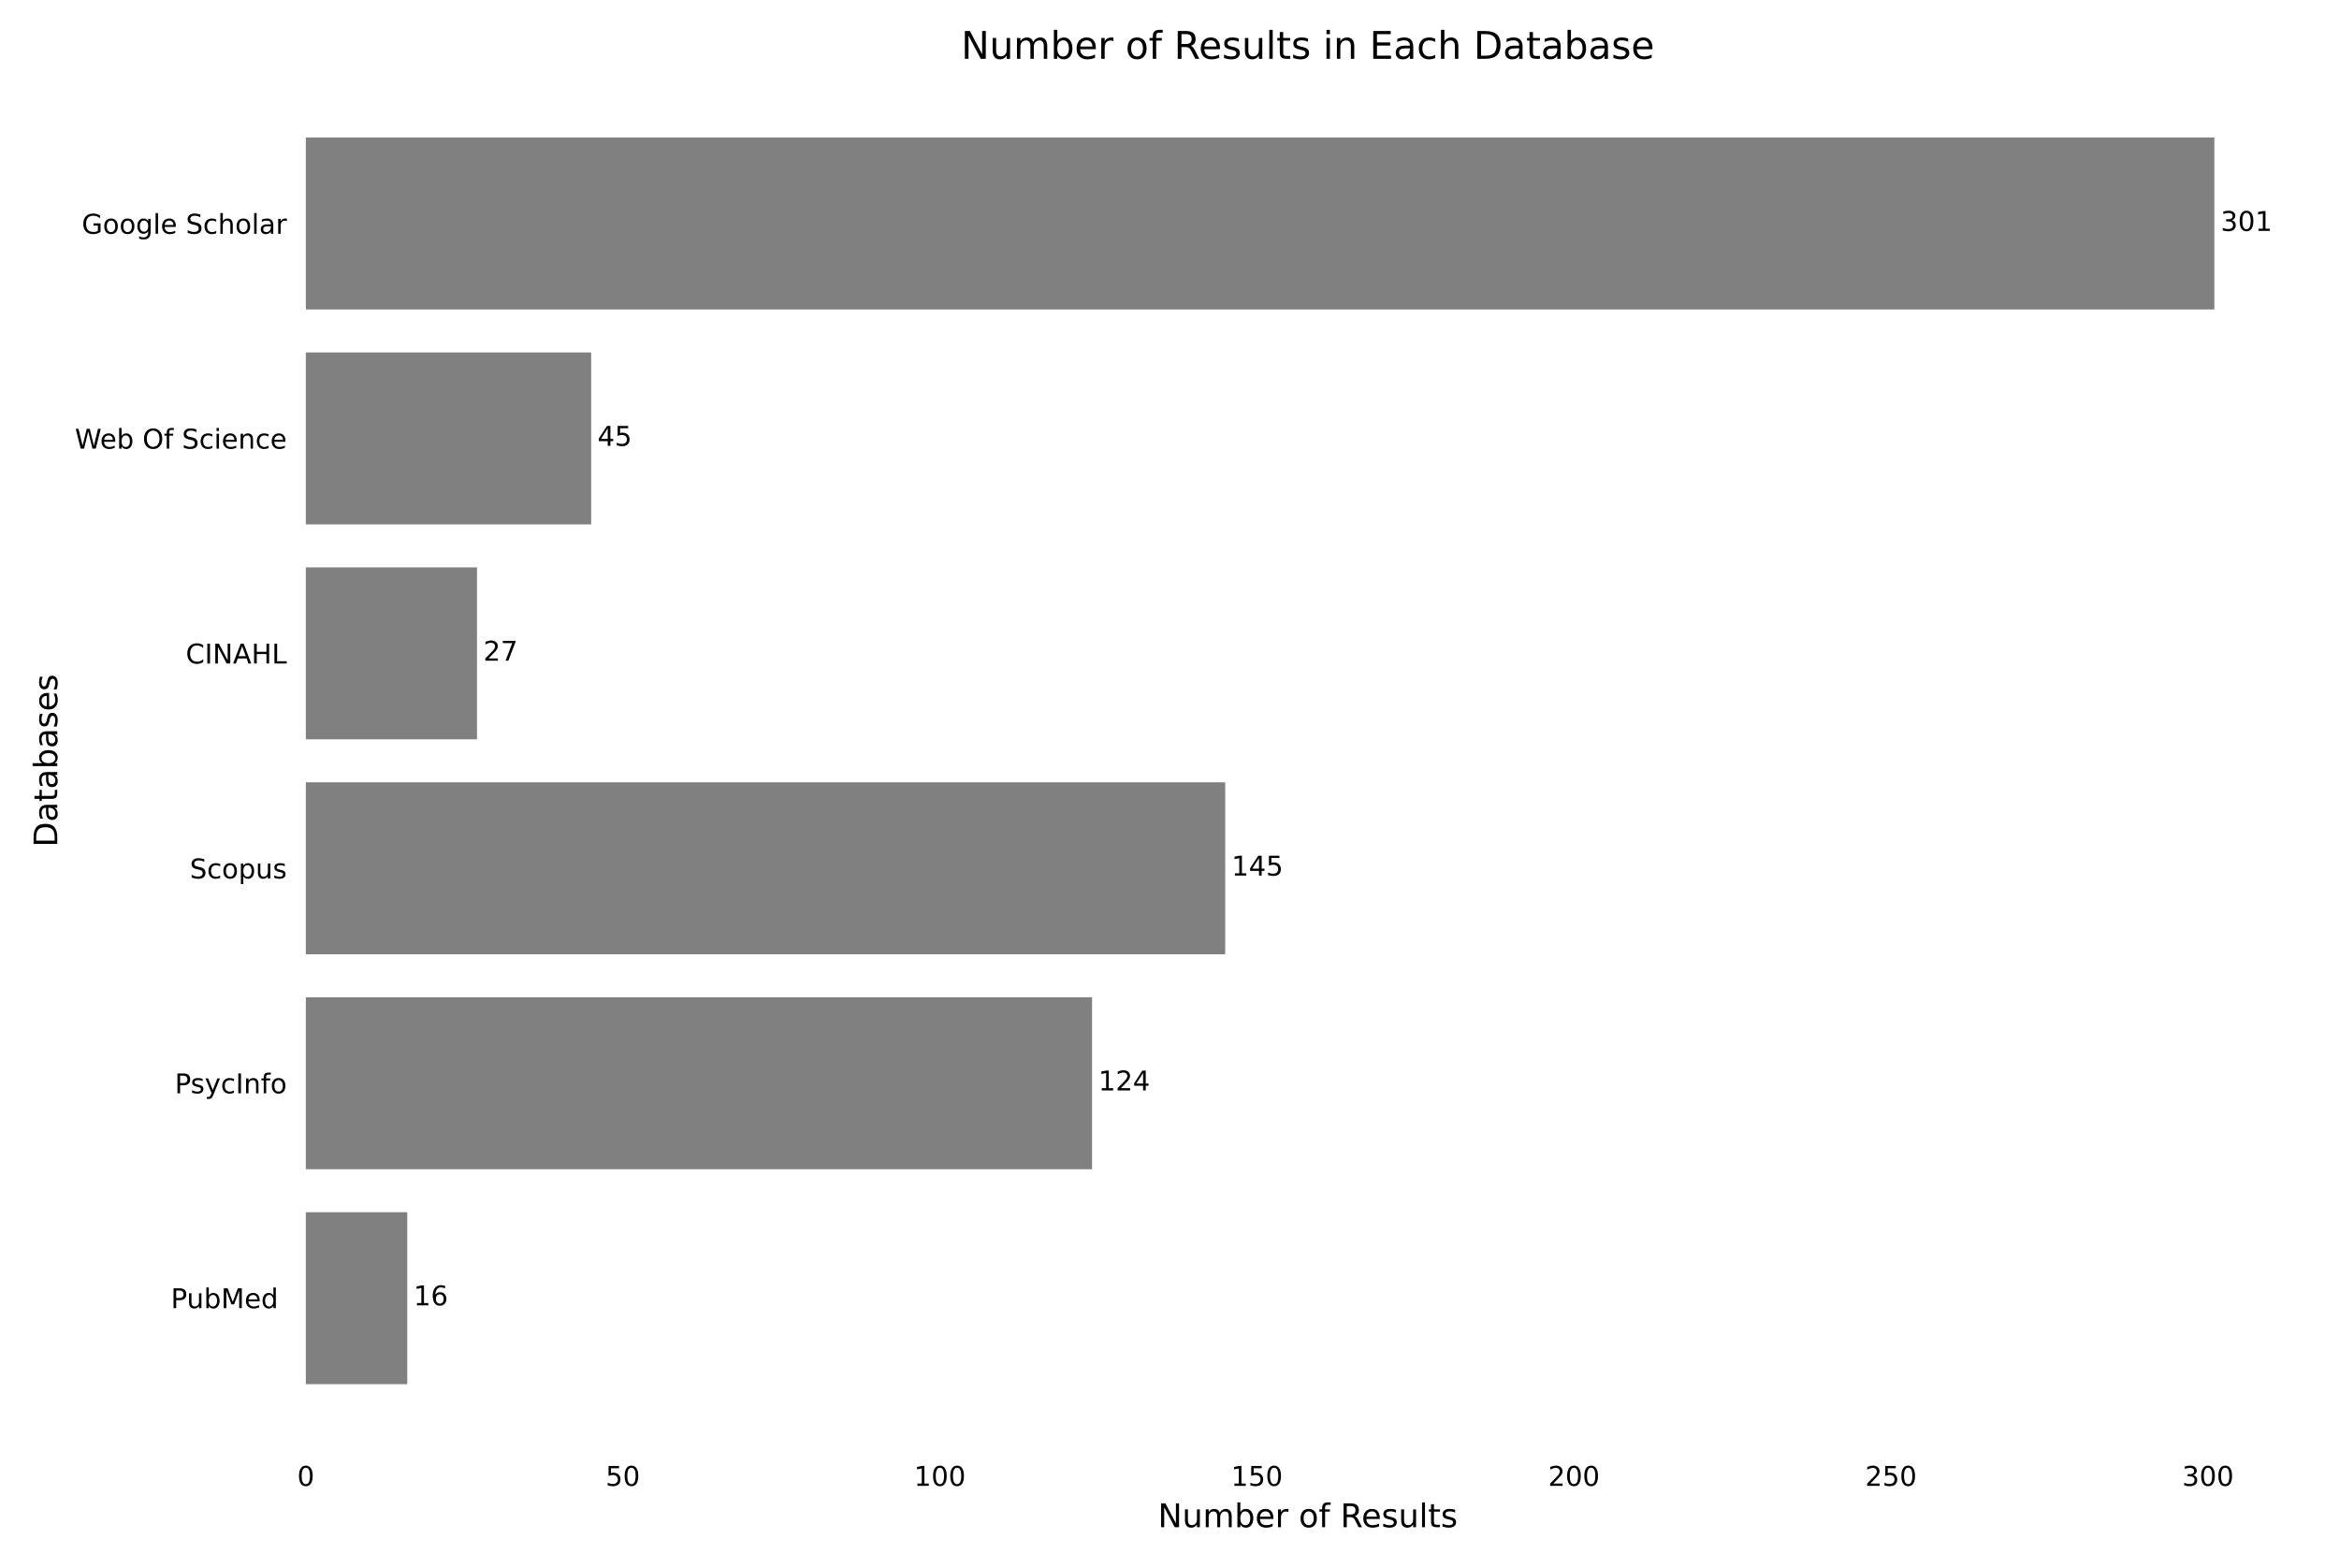 <svg width="613" height="411" xmlns="http://www.w3.org/2000/svg" xmlns:xlink="http://www.w3.org/1999/xlink" xml:space="preserve" overflow="hidden"><rect width="100%" height="100%" fill="#333333" stroke="none"/><defs><clipPath id="clip0"><rect x="27" y="165" width="613" height="411"/></clipPath></defs><g clip-path="url(#clip0)" transform="translate(-27 -165)"><path d="M0 408.667 613 408.667 613 0 0 0Z" fill="#FFFFFF" transform="matrix(1 0 0 1.006 27 165)"/><path d="M80.151 376.853 605.337 376.853 605.337 19.582 80.151 19.582Z" fill="#FFFFFF" transform="matrix(1 0 0 1.006 27 165)"/><g><path d="M80.151 360.614 106.739 360.614 106.739 315.815 80.151 315.815Z" fill="#808080" transform="matrix(1 0 0 1.006 27 165)"/></g><g><path d="M80.151 304.615 286.204 304.615 286.204 259.816 80.151 259.816Z" fill="#808080" transform="matrix(1 0 0 1.006 27 165)"/></g><g><path d="M80.151 248.616 321.101 248.616 321.101 203.818 80.151 203.818Z" fill="#808080" transform="matrix(1 0 0 1.006 27 165)"/></g><g><path d="M80.151 192.618 125.017 192.618 125.017 147.819 80.151 147.819Z" fill="#808080" transform="matrix(1 0 0 1.006 27 165)"/></g><g><path d="M80.151 136.619 154.929 136.619 154.929 91.82 80.151 91.82Z" fill="#808080" transform="matrix(1 0 0 1.006 27 165)"/></g><g><path d="M80.151 80.62 580.329 80.62 580.329 35.822 80.151 35.822Z" fill="#808080" transform="matrix(1 0 0 1.006 27 165)"/></g><path d="M2.255 4.711C1.895 4.711 1.624 4.534 1.442 4.179 1.261 3.825 1.171 3.292 1.171 2.581 1.171 1.872 1.261 1.34 1.442 0.986 1.624 0.631 1.895 0.453 2.255 0.453 2.618 0.453 2.89 0.631 3.071 0.986 3.253 1.34 3.343 1.872 3.343 2.581 3.343 3.292 3.253 3.825 3.071 4.179 2.89 4.534 2.618 4.711 2.255 4.711ZM2.255 5.266C2.835 5.266 3.278 5.036 3.584 4.577 3.89 4.119 4.043 3.454 4.043 2.581 4.043 1.71 3.89 1.045 3.584 0.586 3.278 0.128 2.835-0.101 2.255-0.101 1.675-0.101 1.233 0.128 0.927 0.586 0.621 1.045 0.468 1.71 0.468 2.581 0.468 3.454 0.621 4.119 0.927 4.577 1.233 5.036 1.675 5.266 2.255 5.266Z" transform="matrix(1 0 0 -1.006 104.894 554.421)"/><path d="M0.766 5.173 3.513 5.173 3.513 4.583 1.407 4.583 1.407 3.316C1.508 3.35 1.609 3.376 1.711 3.393 1.813 3.41 1.915 3.419 2.017 3.419 2.594 3.419 3.051 3.261 3.388 2.944 3.726 2.628 3.894 2.2 3.894 1.66 3.894 1.103 3.721 0.67 3.375 0.361 3.028 0.053 2.539-0.101 1.909-0.101 1.692-0.101 1.47-0.082 1.245-0.045 1.02-0.008 0.788 0.047 0.548 0.121L0.548 0.825C0.755 0.712 0.97 0.627 1.192 0.572 1.413 0.517 1.648 0.489 1.895 0.489 2.294 0.489 2.611 0.594 2.844 0.804 3.077 1.014 3.194 1.299 3.194 1.66 3.194 2.019 3.077 2.304 2.844 2.514 2.611 2.725 2.294 2.83 1.895 2.83 1.708 2.83 1.521 2.81 1.335 2.768 1.149 2.727 0.96 2.662 0.766 2.574L0.766 5.173Z" transform="matrix(1 0 0 -1.006 185.723 554.421)"/><path d="M2.255 4.711C1.895 4.711 1.624 4.534 1.442 4.179 1.261 3.825 1.171 3.292 1.171 2.581 1.171 1.872 1.261 1.34 1.442 0.986 1.624 0.631 1.895 0.453 2.255 0.453 2.618 0.453 2.89 0.631 3.071 0.986 3.253 1.34 3.343 1.872 3.343 2.581 3.343 3.292 3.253 3.825 3.071 4.179 2.89 4.534 2.618 4.711 2.255 4.711ZM2.255 5.266C2.835 5.266 3.278 5.036 3.584 4.577 3.89 4.119 4.043 3.454 4.043 2.581 4.043 1.71 3.89 1.045 3.584 0.586 3.278 0.128 2.835-0.101 2.255-0.101 1.675-0.101 1.233 0.128 0.927 0.586 0.621 1.045 0.468 1.71 0.468 2.581 0.468 3.454 0.621 4.119 0.927 4.577 1.233 5.036 1.675 5.266 2.255 5.266Z" transform="matrix(1 0 0 -1.006 190.237 554.421)"/><path d="M0.88 0.589 2.023 0.589 2.023 4.535 0.779 4.286 0.779 4.923 2.017 5.173 2.716 5.173 2.716 0.589 3.859 0.589 3.859 0 0.88 0 0.88 0.589Z" transform="matrix(1 0 0 -1.006 266.552 554.421)"/><path d="M2.255 4.711C1.895 4.711 1.624 4.534 1.442 4.179 1.261 3.825 1.171 3.292 1.171 2.581 1.171 1.872 1.261 1.34 1.442 0.986 1.624 0.631 1.895 0.453 2.255 0.453 2.618 0.453 2.89 0.631 3.071 0.986 3.253 1.34 3.343 1.872 3.343 2.581 3.343 3.292 3.253 3.825 3.071 4.179 2.89 4.534 2.618 4.711 2.255 4.711ZM2.255 5.266C2.835 5.266 3.278 5.036 3.584 4.577 3.89 4.119 4.043 3.454 4.043 2.581 4.043 1.71 3.89 1.045 3.584 0.586 3.278 0.128 2.835-0.101 2.255-0.101 1.675-0.101 1.233 0.128 0.927 0.586 0.621 1.045 0.468 1.71 0.468 2.581 0.468 3.454 0.621 4.119 0.927 4.577 1.233 5.036 1.675 5.266 2.255 5.266Z" transform="matrix(1 0 0 -1.006 271.066 554.421)"/><path d="M2.255 4.711C1.895 4.711 1.624 4.534 1.442 4.179 1.261 3.825 1.171 3.292 1.171 2.581 1.171 1.872 1.261 1.34 1.442 0.986 1.624 0.631 1.895 0.453 2.255 0.453 2.618 0.453 2.89 0.631 3.071 0.986 3.253 1.34 3.343 1.872 3.343 2.581 3.343 3.292 3.253 3.825 3.071 4.179 2.89 4.534 2.618 4.711 2.255 4.711ZM2.255 5.266C2.835 5.266 3.278 5.036 3.584 4.577 3.89 4.119 4.043 3.454 4.043 2.581 4.043 1.71 3.89 1.045 3.584 0.586 3.278 0.128 2.835-0.101 2.255-0.101 1.675-0.101 1.233 0.128 0.927 0.586 0.621 1.045 0.468 1.71 0.468 2.581 0.468 3.454 0.621 4.119 0.927 4.577 1.233 5.036 1.675 5.266 2.255 5.266Z" transform="matrix(1 0 0 -1.006 275.58 554.421)"/><path d="M0.88 0.589 2.023 0.589 2.023 4.535 0.779 4.286 0.779 4.923 2.017 5.173 2.716 5.173 2.716 0.589 3.859 0.589 3.859 0 0.88 0 0.88 0.589Z" transform="matrix(1 0 0 -1.006 349.638 554.421)"/><path d="M0.766 5.173 3.513 5.173 3.513 4.583 1.407 4.583 1.407 3.316C1.508 3.35 1.609 3.376 1.711 3.393 1.813 3.41 1.915 3.419 2.017 3.419 2.594 3.419 3.051 3.261 3.388 2.944 3.726 2.628 3.894 2.2 3.894 1.66 3.894 1.103 3.721 0.67 3.375 0.361 3.028 0.053 2.539-0.101 1.909-0.101 1.692-0.101 1.47-0.082 1.245-0.045 1.02-0.008 0.788 0.047 0.548 0.121L0.548 0.825C0.755 0.712 0.97 0.627 1.192 0.572 1.413 0.517 1.648 0.489 1.895 0.489 2.294 0.489 2.611 0.594 2.844 0.804 3.077 1.014 3.194 1.299 3.194 1.66 3.194 2.019 3.077 2.304 2.844 2.514 2.611 2.725 2.294 2.83 1.895 2.83 1.708 2.83 1.521 2.81 1.335 2.768 1.149 2.727 0.96 2.662 0.766 2.574L0.766 5.173Z" transform="matrix(1 0 0 -1.006 354.152 554.421)"/><path d="M2.255 4.711C1.895 4.711 1.624 4.534 1.442 4.179 1.261 3.825 1.171 3.292 1.171 2.581 1.171 1.872 1.261 1.34 1.442 0.986 1.624 0.631 1.895 0.453 2.255 0.453 2.618 0.453 2.89 0.631 3.071 0.986 3.253 1.34 3.343 1.872 3.343 2.581 3.343 3.292 3.253 3.825 3.071 4.179 2.89 4.534 2.618 4.711 2.255 4.711ZM2.255 5.266C2.835 5.266 3.278 5.036 3.584 4.577 3.89 4.119 4.043 3.454 4.043 2.581 4.043 1.71 3.89 1.045 3.584 0.586 3.278 0.128 2.835-0.101 2.255-0.101 1.675-0.101 1.233 0.128 0.927 0.586 0.621 1.045 0.468 1.71 0.468 2.581 0.468 3.454 0.621 4.119 0.927 4.577 1.233 5.036 1.675 5.266 2.255 5.266Z" transform="matrix(1 0 0 -1.006 358.666 554.421)"/><path d="M1.361 0.589 3.804 0.589 3.804 0 0.52 0 0.52 0.589C0.785 0.864 1.147 1.232 1.605 1.695 2.064 2.158 2.352 2.457 2.47 2.592 2.694 2.843 2.85 3.056 2.939 3.23 3.028 3.405 3.073 3.576 3.073 3.745 3.073 4.02 2.977 4.244 2.784 4.417 2.591 4.59 2.339 4.677 2.03 4.677 1.81 4.677 1.579 4.639 1.335 4.563 1.092 4.487 0.831 4.371 0.554 4.216L0.554 4.923C0.836 5.036 1.099 5.122 1.344 5.179 1.589 5.237 1.813 5.266 2.017 5.266 2.552 5.266 2.979 5.132 3.298 4.863 3.617 4.596 3.776 4.238 3.776 3.79 3.776 3.577 3.736 3.376 3.656 3.185 3.577 2.995 3.432 2.771 3.222 2.512 3.164 2.445 2.98 2.251 2.671 1.931 2.362 1.611 1.925 1.164 1.361 0.589Z" transform="matrix(1 0 0 -1.006 432.724 554.421)"/><path d="M2.255 4.711C1.895 4.711 1.624 4.534 1.442 4.179 1.261 3.825 1.171 3.292 1.171 2.581 1.171 1.872 1.261 1.34 1.442 0.986 1.624 0.631 1.895 0.453 2.255 0.453 2.618 0.453 2.89 0.631 3.071 0.986 3.253 1.34 3.343 1.872 3.343 2.581 3.343 3.292 3.253 3.825 3.071 4.179 2.89 4.534 2.618 4.711 2.255 4.711ZM2.255 5.266C2.835 5.266 3.278 5.036 3.584 4.577 3.89 4.119 4.043 3.454 4.043 2.581 4.043 1.71 3.89 1.045 3.584 0.586 3.278 0.128 2.835-0.101 2.255-0.101 1.675-0.101 1.233 0.128 0.927 0.586 0.621 1.045 0.468 1.71 0.468 2.581 0.468 3.454 0.621 4.119 0.927 4.577 1.233 5.036 1.675 5.266 2.255 5.266Z" transform="matrix(1 0 0 -1.006 437.238 554.421)"/><path d="M2.255 4.711C1.895 4.711 1.624 4.534 1.442 4.179 1.261 3.825 1.171 3.292 1.171 2.581 1.171 1.872 1.261 1.34 1.442 0.986 1.624 0.631 1.895 0.453 2.255 0.453 2.618 0.453 2.89 0.631 3.071 0.986 3.253 1.34 3.343 1.872 3.343 2.581 3.343 3.292 3.253 3.825 3.071 4.179 2.89 4.534 2.618 4.711 2.255 4.711ZM2.255 5.266C2.835 5.266 3.278 5.036 3.584 4.577 3.89 4.119 4.043 3.454 4.043 2.581 4.043 1.71 3.89 1.045 3.584 0.586 3.278 0.128 2.835-0.101 2.255-0.101 1.675-0.101 1.233 0.128 0.927 0.586 0.621 1.045 0.468 1.71 0.468 2.581 0.468 3.454 0.621 4.119 0.927 4.577 1.233 5.036 1.675 5.266 2.255 5.266Z" transform="matrix(1 0 0 -1.006 441.752 554.421)"/><path d="M1.361 0.589 3.804 0.589 3.804 0 0.52 0 0.52 0.589C0.785 0.864 1.147 1.232 1.605 1.695 2.064 2.158 2.352 2.457 2.47 2.592 2.694 2.843 2.85 3.056 2.939 3.23 3.028 3.405 3.073 3.576 3.073 3.745 3.073 4.02 2.977 4.244 2.784 4.417 2.591 4.59 2.339 4.677 2.03 4.677 1.81 4.677 1.579 4.639 1.335 4.563 1.092 4.487 0.831 4.371 0.554 4.216L0.554 4.923C0.836 5.036 1.099 5.122 1.344 5.179 1.589 5.237 1.813 5.266 2.017 5.266 2.552 5.266 2.979 5.132 3.298 4.863 3.617 4.596 3.776 4.238 3.776 3.79 3.776 3.577 3.736 3.376 3.656 3.185 3.577 2.995 3.432 2.771 3.222 2.512 3.164 2.445 2.98 2.251 2.671 1.931 2.362 1.611 1.925 1.164 1.361 0.589Z" transform="matrix(1 0 0 -1.006 515.81 554.421)"/><path d="M0.766 5.173 3.513 5.173 3.513 4.583 1.407 4.583 1.407 3.316C1.508 3.35 1.609 3.376 1.711 3.393 1.813 3.41 1.915 3.419 2.017 3.419 2.594 3.419 3.051 3.261 3.388 2.944 3.726 2.628 3.894 2.2 3.894 1.66 3.894 1.103 3.721 0.67 3.375 0.361 3.028 0.053 2.539-0.101 1.909-0.101 1.692-0.101 1.47-0.082 1.245-0.045 1.02-0.008 0.788 0.047 0.548 0.121L0.548 0.825C0.755 0.712 0.97 0.627 1.192 0.572 1.413 0.517 1.648 0.489 1.895 0.489 2.294 0.489 2.611 0.594 2.844 0.804 3.077 1.014 3.194 1.299 3.194 1.66 3.194 2.019 3.077 2.304 2.844 2.514 2.611 2.725 2.294 2.83 1.895 2.83 1.708 2.83 1.521 2.81 1.335 2.768 1.149 2.727 0.96 2.662 0.766 2.574L0.766 5.173Z" transform="matrix(1 0 0 -1.006 520.324 554.421)"/><path d="M2.255 4.711C1.895 4.711 1.624 4.534 1.442 4.179 1.261 3.825 1.171 3.292 1.171 2.581 1.171 1.872 1.261 1.34 1.442 0.986 1.624 0.631 1.895 0.453 2.255 0.453 2.618 0.453 2.89 0.631 3.071 0.986 3.253 1.34 3.343 1.872 3.343 2.581 3.343 3.292 3.253 3.825 3.071 4.179 2.89 4.534 2.618 4.711 2.255 4.711ZM2.255 5.266C2.835 5.266 3.278 5.036 3.584 4.577 3.89 4.119 4.043 3.454 4.043 2.581 4.043 1.71 3.89 1.045 3.584 0.586 3.278 0.128 2.835-0.101 2.255-0.101 1.675-0.101 1.233 0.128 0.927 0.586 0.621 1.045 0.468 1.71 0.468 2.581 0.468 3.454 0.621 4.119 0.927 4.577 1.233 5.036 1.675 5.266 2.255 5.266Z" transform="matrix(1 0 0 -1.006 524.838 554.421)"/><path d="M2.879 2.789C3.214 2.717 3.475 2.568 3.663 2.341 3.851 2.115 3.945 1.836 3.945 1.503 3.945 0.993 3.77 0.598 3.419 0.318 3.068 0.039 2.569-0.101 1.922-0.101 1.706-0.101 1.483-0.079 1.253-0.037 1.023 0.006 0.786 0.071 0.541 0.156L0.541 0.831C0.735 0.718 0.947 0.633 1.177 0.575 1.409 0.518 1.65 0.489 1.902 0.489 2.341 0.489 2.675 0.575 2.904 0.748 3.134 0.921 3.249 1.173 3.249 1.503 3.249 1.808 3.142 2.047 2.929 2.218 2.715 2.39 2.418 2.477 2.038 2.477L1.435 2.477 1.435 3.052 2.065 3.052C2.409 3.052 2.672 3.121 2.855 3.258 3.037 3.396 3.128 3.594 3.128 3.852 3.128 4.118 3.034 4.321 2.846 4.463 2.658 4.606 2.389 4.677 2.038 4.677 1.845 4.677 1.64 4.656 1.42 4.614 1.201 4.573 0.959 4.508 0.696 4.421L0.696 5.044C0.962 5.118 1.211 5.173 1.443 5.21 1.675 5.247 1.894 5.266 2.1 5.266 2.631 5.266 3.051 5.145 3.36 4.903 3.67 4.662 3.825 4.336 3.825 3.925 3.825 3.639 3.743 3.397 3.578 3.199 3.414 3.002 3.181 2.865 2.879 2.789Z" transform="matrix(1 0 0 -1.006 598.896 554.421)"/><path d="M2.255 4.711C1.895 4.711 1.624 4.534 1.442 4.179 1.261 3.825 1.171 3.292 1.171 2.581 1.171 1.872 1.261 1.34 1.442 0.986 1.624 0.631 1.895 0.453 2.255 0.453 2.618 0.453 2.89 0.631 3.071 0.986 3.253 1.34 3.343 1.872 3.343 2.581 3.343 3.292 3.253 3.825 3.071 4.179 2.89 4.534 2.618 4.711 2.255 4.711ZM2.255 5.266C2.835 5.266 3.278 5.036 3.584 4.577 3.89 4.119 4.043 3.454 4.043 2.581 4.043 1.71 3.89 1.045 3.584 0.586 3.278 0.128 2.835-0.101 2.255-0.101 1.675-0.101 1.233 0.128 0.927 0.586 0.621 1.045 0.468 1.71 0.468 2.581 0.468 3.454 0.621 4.119 0.927 4.577 1.233 5.036 1.675 5.266 2.255 5.266Z" transform="matrix(1 0 0 -1.006 603.41 554.421)"/><path d="M2.255 4.711C1.895 4.711 1.624 4.534 1.442 4.179 1.261 3.825 1.171 3.292 1.171 2.581 1.171 1.872 1.261 1.34 1.442 0.986 1.624 0.631 1.895 0.453 2.255 0.453 2.618 0.453 2.89 0.631 3.071 0.986 3.253 1.34 3.343 1.872 3.343 2.581 3.343 3.292 3.253 3.825 3.071 4.179 2.89 4.534 2.618 4.711 2.255 4.711ZM2.255 5.266C2.835 5.266 3.278 5.036 3.584 4.577 3.89 4.119 4.043 3.454 4.043 2.581 4.043 1.71 3.89 1.045 3.584 0.586 3.278 0.128 2.835-0.101 2.255-0.101 1.675-0.101 1.233 0.128 0.927 0.586 0.621 1.045 0.468 1.71 0.468 2.581 0.468 3.454 0.621 4.119 0.927 4.577 1.233 5.036 1.675 5.266 2.255 5.266Z" transform="matrix(1 0 0 -1.006 607.924 554.421)"/><path d="M0.835 6.207 1.966 6.207 4.719 1.015 4.719 6.207 5.533 6.207 5.533 0 4.402 0 1.651 5.192 1.651 0 0.835 0 0.835 6.207Z" transform="matrix(1 0 0 -1.006 330.464 565.266)"/><path d="M0.724 1.837 0.724 4.656 1.489 4.656 1.489 1.866C1.489 1.426 1.574 1.095 1.745 0.874 1.917 0.654 2.175 0.544 2.52 0.544 2.932 0.544 3.258 0.676 3.497 0.939 3.738 1.203 3.858 1.562 3.858 2.017L3.858 4.656 4.623 4.656 4.623 0 3.858 0 3.858 0.716C3.673 0.433 3.457 0.223 3.211 0.085 2.967-0.052 2.682-0.121 2.357-0.121 1.823-0.121 1.416 0.045 1.139 0.378 0.862 0.71 0.724 1.197 0.724 1.837ZM2.649 4.768 2.649 4.768Z" transform="matrix(1 0 0 -1.006 336.833 565.266)"/><path d="M4.427 3.762C4.619 4.106 4.848 4.36 5.114 4.523 5.38 4.686 5.693 4.768 6.053 4.768 6.538 4.768 6.912 4.598 7.176 4.258 7.439 3.919 7.571 3.437 7.571 2.811L7.571 0 6.802 0 6.802 2.786C6.802 3.232 6.722 3.563 6.564 3.778 6.406 3.994 6.165 4.103 5.841 4.103 5.445 4.103 5.131 3.971 4.901 3.708 4.671 3.445 4.556 3.086 4.556 2.631L4.556 0 3.787 0 3.787 2.786C3.787 3.234 3.708 3.566 3.551 3.781 3.393 3.995 3.149 4.103 2.819 4.103 2.428 4.103 2.117 3.97 1.886 3.706 1.657 3.442 1.542 3.084 1.542 2.631L1.542 0 0.773 0 0.773 4.656 1.542 4.656 1.542 3.932C1.717 4.218 1.926 4.429 2.17 4.564 2.414 4.7 2.703 4.768 3.038 4.768 3.377 4.768 3.665 4.682 3.902 4.51 4.139 4.339 4.314 4.089 4.427 3.762Z" transform="matrix(1 0 0 -1.006 342.229 565.266)"/><path d="M4.145 2.324C4.145 2.886 4.029 3.328 3.798 3.648 3.567 3.968 3.249 4.128 2.844 4.128 2.439 4.128 2.12 3.968 1.889 3.648 1.658 3.328 1.542 2.886 1.542 2.324 1.542 1.762 1.658 1.321 1.889 1 2.12 0.68 2.439 0.52 2.844 0.52 3.249 0.52 3.567 0.68 3.798 1 4.029 1.321 4.145 1.762 4.145 2.324ZM1.542 3.95C1.703 4.226 1.906 4.432 2.151 4.566 2.397 4.7 2.69 4.768 3.03 4.768 3.596 4.768 4.056 4.543 4.409 4.095 4.762 3.646 4.939 3.056 4.939 2.324 4.939 1.592 4.762 1.002 4.409 0.552 4.056 0.103 3.596-0.121 3.03-0.121 2.69-0.121 2.397-0.054 2.151 0.081 1.906 0.216 1.703 0.422 1.542 0.698L1.542 0 0.773 0 0.773 6.469 1.542 6.469 1.542 3.95Z" transform="matrix(1 0 0 -1.006 350.522 565.266)"/><path d="M4.785 2.52 4.785 2.146 1.268 2.146C1.301 1.619 1.46 1.218 1.744 0.942 2.028 0.666 2.423 0.528 2.931 0.528 3.224 0.528 3.509 0.564 3.785 0.636 4.061 0.708 4.335 0.816 4.607 0.96L4.607 0.237C4.332 0.121 4.05 0.032 3.762-0.029 3.474-0.09 3.182-0.121 2.885-0.121 2.142-0.121 1.554 0.095 1.12 0.527 0.686 0.96 0.47 1.545 0.47 2.283 0.47 3.045 0.675 3.649 1.087 4.096 1.498 4.544 2.054 4.768 2.752 4.768 3.379 4.768 3.874 4.566 4.238 4.162 4.603 3.76 4.785 3.212 4.785 2.52ZM4.02 2.744C4.015 3.162 3.898 3.496 3.669 3.745 3.44 3.995 3.137 4.12 2.76 4.12 2.334 4.12 1.992 3.999 1.736 3.758 1.48 3.517 1.332 3.177 1.293 2.739L4.02 2.744Z" transform="matrix(1 0 0 -1.006 355.927 565.266)"/><path d="M3.5 3.942C3.414 3.991 3.32 4.028 3.219 4.051 3.118 4.075 3.007 4.087 2.885 4.087 2.453 4.087 2.12 3.946 1.889 3.665 1.658 3.384 1.542 2.98 1.542 2.453L1.542 0 0.773 0 0.773 4.656 1.542 4.656 1.542 3.932C1.703 4.215 1.913 4.425 2.17 4.562 2.428 4.699 2.741 4.768 3.11 4.768 3.163 4.768 3.221 4.764 3.284 4.757 3.348 4.751 3.419 4.741 3.496 4.727L3.5 3.942Z" transform="matrix(1 0 0 -1.006 361.165 565.266)"/><path d="M2.606 4.12C2.196 4.12 1.872 3.96 1.634 3.64 1.395 3.32 1.276 2.881 1.276 2.324 1.276 1.767 1.394 1.329 1.631 1.008 1.869 0.688 2.194 0.528 2.606 0.528 3.014 0.528 3.337 0.689 3.575 1.01 3.813 1.332 3.932 1.77 3.932 2.324 3.932 2.876 3.813 3.313 3.575 3.636 3.337 3.959 3.014 4.12 2.606 4.12ZM2.606 4.768C3.271 4.768 3.794 4.551 4.173 4.119 4.554 3.687 4.744 3.089 4.744 2.324 4.744 1.562 4.554 0.964 4.173 0.529 3.794 0.096 3.271-0.121 2.606-0.121 1.938-0.121 1.415 0.096 1.036 0.529 0.658 0.964 0.47 1.562 0.47 2.324 0.47 3.089 0.658 3.687 1.036 4.119 1.415 4.551 1.938 4.768 2.606 4.768Z" transform="matrix(1 0 0 -1.006 367.371 565.266)"/><path d="M3.159 6.469 3.159 5.832 2.428 5.832C2.154 5.832 1.963 5.777 1.856 5.666 1.749 5.555 1.696 5.355 1.696 5.067L1.696 4.656 2.956 4.656 2.956 4.061 1.696 4.061 1.696 0 0.927 0 0.927 4.061 0.196 4.061 0.196 4.656 0.927 4.656 0.927 4.981C0.927 5.499 1.048 5.876 1.289 6.113 1.53 6.35 1.913 6.469 2.436 6.469L3.159 6.469Z" transform="matrix(1 0 0 -1.006 372.58 565.266)"/><path d="M3.779 2.911C3.959 2.849 4.135 2.719 4.305 2.52 4.475 2.32 4.646 2.046 4.818 1.696L5.671 0 4.768 0 3.975 1.592C3.769 2.008 3.57 2.284 3.378 2.42 3.185 2.555 2.923 2.623 2.59 2.623L1.675 2.623 1.675 0 0.835 0 0.835 6.207 2.731 6.207C3.441 6.207 3.97 6.059 4.319 5.762 4.669 5.465 4.844 5.018 4.844 4.419 4.844 4.028 4.753 3.704 4.571 3.445 4.389 3.188 4.125 3.01 3.779 2.911ZM1.675 5.517 1.675 3.314 2.731 3.314C3.136 3.314 3.441 3.407 3.648 3.594 3.854 3.782 3.958 4.057 3.958 4.419 3.958 4.782 3.854 5.056 3.648 5.24 3.441 5.425 3.136 5.517 2.731 5.517L1.675 5.517Z" transform="matrix(1 0 0 -1.006 378.284 565.266)"/><path d="M4.785 2.52 4.785 2.146 1.268 2.146C1.301 1.619 1.46 1.218 1.744 0.942 2.028 0.666 2.423 0.528 2.931 0.528 3.224 0.528 3.509 0.564 3.785 0.636 4.061 0.708 4.335 0.816 4.607 0.96L4.607 0.237C4.332 0.121 4.05 0.032 3.762-0.029 3.474-0.09 3.182-0.121 2.885-0.121 2.142-0.121 1.554 0.095 1.12 0.527 0.686 0.96 0.47 1.545 0.47 2.283 0.47 3.045 0.675 3.649 1.087 4.096 1.498 4.544 2.054 4.768 2.752 4.768 3.379 4.768 3.874 4.566 4.238 4.162 4.603 3.76 4.785 3.212 4.785 2.52ZM4.02 2.744C4.015 3.162 3.898 3.496 3.669 3.745 3.44 3.995 3.137 4.12 2.76 4.12 2.334 4.12 1.992 3.999 1.736 3.758 1.48 3.517 1.332 3.177 1.293 2.739L4.02 2.744Z" transform="matrix(1 0 0 -1.006 383.817 565.266)"/><path d="M3.77 4.519 3.77 3.795C3.555 3.906 3.33 3.989 3.097 4.044 2.865 4.1 2.623 4.128 2.373 4.128 1.994 4.128 1.709 4.07 1.519 3.954 1.329 3.837 1.235 3.663 1.235 3.429 1.235 3.252 1.302 3.113 1.438 3.012 1.574 2.911 1.847 2.814 2.258 2.723L2.52 2.665C3.062 2.548 3.448 2.384 3.677 2.172 3.906 1.96 4.02 1.665 4.02 1.285 4.02 0.852 3.849 0.51 3.507 0.257 3.164 0.005 2.694-0.121 2.095-0.121 1.846-0.121 1.586-0.097 1.316-0.048 1.045 0.001 0.76 0.074 0.462 0.17L0.462 0.96C0.745 0.813 1.023 0.703 1.297 0.629 1.571 0.557 1.843 0.52 2.113 0.52 2.473 0.52 2.749 0.582 2.943 0.705 3.137 0.828 3.234 1.002 3.234 1.227 3.234 1.434 3.164 1.593 3.024 1.704 2.885 1.815 2.578 1.922 2.103 2.025L1.837 2.087C1.364 2.187 1.021 2.34 0.81 2.546 0.6 2.753 0.495 3.036 0.495 3.396 0.495 3.834 0.65 4.172 0.96 4.41 1.271 4.648 1.712 4.768 2.283 4.768 2.565 4.768 2.83 4.747 3.08 4.705 3.33 4.664 3.56 4.602 3.77 4.519Z" transform="matrix(1 0 0 -1.006 389.055 565.266)"/><path d="M0.724 1.837 0.724 4.656 1.489 4.656 1.489 1.866C1.489 1.426 1.574 1.095 1.745 0.874 1.917 0.654 2.175 0.544 2.52 0.544 2.932 0.544 3.258 0.676 3.497 0.939 3.738 1.203 3.858 1.562 3.858 2.017L3.858 4.656 4.623 4.656 4.623 0 3.858 0 3.858 0.716C3.673 0.433 3.457 0.223 3.211 0.085 2.967-0.052 2.682-0.121 2.357-0.121 1.823-0.121 1.416 0.045 1.139 0.378 0.862 0.71 0.724 1.197 0.724 1.837ZM2.649 4.768 2.649 4.768Z" transform="matrix(1 0 0 -1.006 393.49 565.266)"/><path d="M0.802 6.469 1.567 6.469 1.567 0 0.802 0 0.802 6.469Z" transform="matrix(1 0 0 -1.006 398.886 565.266)"/><path d="M1.559 5.978 1.559 4.656 3.134 4.656 3.134 4.061 1.559 4.061 1.559 1.534C1.559 1.154 1.611 0.91 1.715 0.802 1.819 0.694 2.03 0.64 2.349 0.64L3.134 0.64 3.134 0 2.349 0C1.759 0 1.351 0.11 1.127 0.33 0.902 0.551 0.79 0.952 0.79 1.534L0.79 4.061 0.229 4.061 0.229 4.656 0.79 4.656 0.79 5.978 1.559 5.978Z" transform="matrix(1 0 0 -1.006 401.252 565.266)"/><path d="M3.77 4.519 3.77 3.795C3.555 3.906 3.33 3.989 3.097 4.044 2.865 4.1 2.623 4.128 2.373 4.128 1.994 4.128 1.709 4.07 1.519 3.954 1.329 3.837 1.235 3.663 1.235 3.429 1.235 3.252 1.302 3.113 1.438 3.012 1.574 2.911 1.847 2.814 2.258 2.723L2.52 2.665C3.062 2.548 3.448 2.384 3.677 2.172 3.906 1.96 4.02 1.665 4.02 1.285 4.02 0.852 3.849 0.51 3.507 0.257 3.164 0.005 2.694-0.121 2.095-0.121 1.846-0.121 1.586-0.097 1.316-0.048 1.045 0.001 0.76 0.074 0.462 0.17L0.462 0.96C0.745 0.813 1.023 0.703 1.297 0.629 1.571 0.557 1.843 0.52 2.113 0.52 2.473 0.52 2.749 0.582 2.943 0.705 3.137 0.828 3.234 1.002 3.234 1.227 3.234 1.434 3.164 1.593 3.024 1.704 2.885 1.815 2.578 1.922 2.103 2.025L1.837 2.087C1.364 2.187 1.021 2.34 0.81 2.546 0.6 2.753 0.495 3.036 0.495 3.396 0.495 3.834 0.65 4.172 0.96 4.41 1.271 4.648 1.712 4.768 2.283 4.768 2.565 4.768 2.83 4.747 3.08 4.705 3.33 4.664 3.56 4.602 3.77 4.519Z" transform="matrix(1 0 0 -1.006 404.59 565.266)"/><path d="M1.396 4.597 1.396 2.654 2.276 2.654C2.602 2.654 2.853 2.738 3.031 2.907 3.209 3.075 3.298 3.315 3.298 3.627 3.298 3.937 3.209 4.176 3.031 4.345 2.853 4.513 2.602 4.597 2.276 4.597L1.396 4.597ZM0.696 5.173 2.276 5.173C2.856 5.173 3.294 5.041 3.591 4.779 3.888 4.517 4.036 4.133 4.036 3.627 4.036 3.117 3.888 2.731 3.591 2.47 3.294 2.209 2.856 2.079 2.276 2.079L1.396 2.079 1.396 0 0.696 0 0.696 5.173Z" transform="matrix(1 0 0 -1.006 71.784 507.856)"/><path d="M0.603 1.531 0.603 3.88 1.24 3.88 1.24 1.555C1.24 1.188 1.312 0.912 1.454 0.728 1.598 0.545 1.813 0.453 2.1 0.453 2.443 0.453 2.715 0.563 2.914 0.783 3.115 1.002 3.215 1.301 3.215 1.681L3.215 3.88 3.852 3.88 3.852 0 3.215 0 3.215 0.596C3.06 0.361 2.881 0.186 2.676 0.071 2.472-0.044 2.235-0.101 1.964-0.101 1.519-0.101 1.18 0.038 0.949 0.315 0.718 0.592 0.603 0.997 0.603 1.531ZM2.207 3.973 2.207 3.973Z" transform="matrix(1 0 0 -1.006 75.939 507.856)"/><path d="M3.454 1.937C3.454 2.405 3.358 2.773 3.165 3.04 2.972 3.307 2.707 3.44 2.37 3.44 2.032 3.44 1.767 3.307 1.574 3.04 1.381 2.773 1.285 2.405 1.285 1.937 1.285 1.468 1.381 1.1 1.574 0.834 1.767 0.567 2.032 0.433 2.37 0.433 2.707 0.433 2.972 0.567 3.165 0.834 3.358 1.1 3.454 1.468 3.454 1.937ZM1.285 3.291C1.419 3.522 1.589 3.693 1.793 3.805 1.997 3.917 2.242 3.973 2.525 3.973 2.997 3.973 3.38 3.786 3.674 3.412 3.969 3.038 4.116 2.546 4.116 1.937 4.116 1.327 3.969 0.835 3.674 0.46 3.38 0.086 2.997-0.101 2.525-0.101 2.242-0.101 1.997-0.045 1.793 0.068 1.589 0.18 1.419 0.351 1.285 0.582L1.285 0 0.644 0 0.644 5.391 1.285 5.391 1.285 3.291Z" transform="matrix(1 0 0 -1.006 80.435 507.856)"/><path d="M0.696 5.173 1.739 5.173 3.059 1.653 4.386 5.173 5.429 5.173 5.429 0 4.746 0 4.746 4.542 3.412 0.994 2.709 0.994 1.376 4.542 1.376 0 0.696 0 0.696 5.173Z" transform="matrix(1 0 0 -1.006 84.939 507.856)"/><path d="M3.988 2.1 3.988 1.788 1.056 1.788C1.085 1.349 1.217 1.015 1.453 0.785 1.69 0.555 2.019 0.44 2.442 0.44 2.687 0.44 2.924 0.47 3.154 0.53 3.384 0.59 3.612 0.68 3.839 0.8L3.839 0.197C3.61 0.101 3.375 0.027 3.135-0.024 2.895-0.075 2.651-0.101 2.405-0.101 1.785-0.101 1.295 0.079 0.933 0.439 0.572 0.8 0.391 1.287 0.391 1.902 0.391 2.537 0.563 3.041 0.906 3.413 1.249 3.787 1.711 3.973 2.294 3.973 2.815 3.973 3.228 3.805 3.532 3.469 3.836 3.133 3.988 2.677 3.988 2.1ZM3.35 2.287C3.346 2.635 3.248 2.913 3.057 3.121 2.867 3.329 2.614 3.433 2.3 3.433 1.945 3.433 1.66 3.333 1.447 3.132 1.233 2.931 1.11 2.648 1.078 2.283L3.35 2.287Z" transform="matrix(1 0 0 -1.006 91.06 507.856)"/><path d="M3.222 3.291 3.222 5.391 3.859 5.391 3.859 0 3.222 0 3.222 0.582C3.088 0.351 2.919 0.18 2.714 0.068 2.51-0.045 2.264-0.101 1.978-0.101 1.509-0.101 1.127 0.086 0.833 0.46 0.538 0.835 0.391 1.327 0.391 1.937 0.391 2.546 0.538 3.038 0.833 3.412 1.127 3.786 1.509 3.973 1.978 3.973 2.264 3.973 2.51 3.917 2.714 3.805 2.919 3.693 3.088 3.522 3.222 3.291ZM1.05 1.937C1.05 1.468 1.146 1.1 1.339 0.834 1.532 0.567 1.797 0.433 2.134 0.433 2.471 0.433 2.736 0.567 2.93 0.834 3.124 1.1 3.222 1.468 3.222 1.937 3.222 2.405 3.124 2.773 2.93 3.04 2.736 3.307 2.471 3.44 2.134 3.44 1.797 3.44 1.532 3.307 1.339 3.04 1.146 2.773 1.05 2.405 1.05 1.937Z" transform="matrix(1 0 0 -1.006 95.425 507.856)"/><path d="M1.396 4.597 1.396 2.654 2.276 2.654C2.602 2.654 2.853 2.738 3.031 2.907 3.209 3.075 3.298 3.315 3.298 3.627 3.298 3.937 3.209 4.176 3.031 4.345 2.853 4.513 2.602 4.597 2.276 4.597L1.396 4.597ZM0.696 5.173 2.276 5.173C2.856 5.173 3.294 5.041 3.591 4.779 3.888 4.517 4.036 4.133 4.036 3.627 4.036 3.117 3.888 2.731 3.591 2.47 3.294 2.209 2.856 2.079 2.276 2.079L1.396 2.079 1.396 0 0.696 0 0.696 5.173Z" transform="matrix(1 0 0 -1.006 72.806 451.538)"/><path d="M3.142 3.766 3.142 3.163C2.962 3.255 2.775 3.324 2.581 3.37 2.387 3.417 2.186 3.44 1.978 3.44 1.661 3.44 1.424 3.392 1.266 3.295 1.108 3.198 1.029 3.052 1.029 2.858 1.029 2.71 1.085 2.594 1.198 2.51 1.311 2.426 1.539 2.345 1.881 2.269L2.1 2.22C2.552 2.124 2.873 1.987 3.064 1.81 3.255 1.634 3.35 1.387 3.35 1.071 3.35 0.71 3.207 0.425 2.922 0.214 2.637 0.004 2.245-0.101 1.746-0.101 1.538-0.101 1.322-0.081 1.096-0.04 0.871 0.001 0.634 0.061 0.385 0.142L0.385 0.8C0.62 0.678 0.852 0.586 1.081 0.524 1.309 0.464 1.536 0.433 1.76 0.433 2.06 0.433 2.291 0.485 2.452 0.588 2.614 0.69 2.695 0.835 2.695 1.022 2.695 1.195 2.637 1.328 2.52 1.42 2.404 1.512 2.148 1.602 1.753 1.687L1.531 1.739C1.136 1.822 0.851 1.95 0.675 2.122 0.5 2.294 0.412 2.53 0.412 2.83 0.412 3.195 0.542 3.477 0.8 3.675 1.059 3.874 1.426 3.973 1.902 3.973 2.137 3.973 2.359 3.956 2.566 3.921 2.775 3.887 2.967 3.835 3.142 3.766Z" transform="matrix(1 0 0 -1.006 76.96 451.538)"/><path d="M2.283-0.36C2.103-0.822 1.927-1.123 1.756-1.264 1.585-1.405 1.357-1.476 1.071-1.476L0.561-1.476 0.561-0.942 0.936-0.942C1.111-0.942 1.247-0.901 1.344-0.817 1.441-0.734 1.549-0.538 1.666-0.228L1.78 0.062 0.212 3.88 0.887 3.88 2.1 0.846 3.312 3.88 3.988 3.88 2.283-0.36Z" transform="matrix(1 0 0 -1.006 80.657 451.538)"/><path d="M3.461 3.731 3.461 3.135C3.281 3.235 3.1 3.309 2.919 3.359 2.738 3.409 2.555 3.433 2.37 3.433 1.956 3.433 1.635 3.302 1.406 3.04 1.177 2.778 1.063 2.41 1.063 1.937 1.063 1.463 1.177 1.095 1.406 0.833 1.635 0.571 1.956 0.44 2.37 0.44 2.555 0.44 2.738 0.465 2.919 0.514 3.1 0.564 3.281 0.639 3.461 0.738L3.461 0.149C3.283 0.066 3.098 0.004 2.908-0.038 2.718-0.08 2.515-0.101 2.3-0.101 1.716-0.101 1.251 0.083 0.907 0.45 0.563 0.817 0.391 1.313 0.391 1.937 0.391 2.569 0.565 3.067 0.912 3.429 1.26 3.792 1.737 3.973 2.342 3.973 2.538 3.973 2.73 3.953 2.917 3.912 3.104 3.872 3.285 3.812 3.461 3.731Z" transform="matrix(1 0 0 -1.006 84.856 451.538)"/><path d="M0.696 5.173 1.396 5.173 1.396 0 0.696 0 0.696 5.173Z" transform="matrix(1 0 0 -1.006 88.757 451.538)"/><path d="M3.894 2.342 3.894 0 3.257 0 3.257 2.321C3.257 2.689 3.185 2.963 3.042 3.145 2.899 3.328 2.684 3.419 2.398 3.419 2.053 3.419 1.782 3.309 1.583 3.09 1.384 2.871 1.285 2.572 1.285 2.193L1.285 0 0.644 0 0.644 3.88 1.285 3.88 1.285 3.277C1.438 3.51 1.617 3.685 1.824 3.8 2.031 3.916 2.269 3.973 2.54 3.973 2.985 3.973 3.322 3.835 3.551 3.56 3.78 3.284 3.894 2.878 3.894 2.342Z" transform="matrix(1 0 0 -1.006 90.849 451.538)"/><path d="M2.633 5.391 2.633 4.86 2.023 4.86C1.795 4.86 1.636 4.814 1.546 4.721 1.458 4.629 1.413 4.463 1.413 4.223L1.413 3.88 2.463 3.88 2.463 3.384 1.413 3.384 1.413 0 0.773 0 0.773 3.384 0.163 3.384 0.163 3.88 0.773 3.88 0.773 4.151C0.773 4.582 0.873 4.897 1.074 5.094 1.275 5.292 1.594 5.391 2.03 5.391L2.633 5.391Z" transform="matrix(1 0 0 -1.006 95.346 451.538)"/><path d="M2.172 3.433C1.83 3.433 1.56 3.3 1.361 3.033 1.163 2.766 1.063 2.401 1.063 1.937 1.063 1.473 1.162 1.107 1.359 0.84 1.557 0.574 1.828 0.44 2.172 0.44 2.512 0.44 2.781 0.574 2.979 0.841 3.178 1.11 3.277 1.475 3.277 1.937 3.277 2.396 3.178 2.761 2.979 3.03 2.781 3.299 2.512 3.433 2.172 3.433ZM2.172 3.973C2.726 3.973 3.161 3.793 3.478 3.432 3.795 3.072 3.953 2.574 3.953 1.937 3.953 1.302 3.795 0.803 3.478 0.441 3.161 0.08 2.726-0.101 2.172-0.101 1.615-0.101 1.179 0.08 0.864 0.441 0.549 0.803 0.391 1.302 0.391 1.937 0.391 2.574 0.549 3.072 0.864 3.432 1.179 3.793 1.615 3.973 2.172 3.973Z" transform="matrix(1 0 0 -1.006 97.843 451.538)"/><path d="M3.797 5.003 3.797 4.32C3.532 4.447 3.281 4.542 3.045 4.604 2.81 4.667 2.582 4.698 2.362 4.698 1.982 4.698 1.688 4.624 1.481 4.476 1.274 4.329 1.171 4.118 1.171 3.846 1.171 3.617 1.239 3.444 1.377 3.327 1.514 3.211 1.775 3.117 2.158 3.045L2.581 2.959C3.103 2.859 3.488 2.684 3.736 2.433 3.984 2.183 4.108 1.848 4.108 1.428 4.108 0.926 3.94 0.546 3.604 0.287 3.268 0.028 2.776-0.101 2.127-0.101 1.883-0.101 1.622-0.073 1.346-0.018 1.07 0.038 0.785 0.12 0.489 0.228L0.489 0.949C0.773 0.79 1.051 0.67 1.324 0.589 1.596 0.508 1.864 0.468 2.127 0.468 2.526 0.468 2.835 0.546 3.052 0.703 3.269 0.86 3.378 1.085 3.378 1.376 3.378 1.629 3.3 1.828 3.144 1.971 2.988 2.114 2.732 2.222 2.377 2.294L1.95 2.377C1.428 2.48 1.051 2.643 0.817 2.865 0.584 3.086 0.468 3.395 0.468 3.79 0.468 4.248 0.629 4.608 0.951 4.871 1.273 5.134 1.717 5.266 2.283 5.266 2.526 5.266 2.773 5.244 3.024 5.199 3.276 5.156 3.534 5.09 3.797 5.003Z" transform="matrix(1 0 0 -1.006 76.742 395.219)"/><path d="M3.461 3.731 3.461 3.135C3.281 3.235 3.1 3.309 2.919 3.359 2.738 3.409 2.555 3.433 2.37 3.433 1.956 3.433 1.635 3.302 1.406 3.04 1.177 2.778 1.063 2.41 1.063 1.937 1.063 1.463 1.177 1.095 1.406 0.833 1.635 0.571 1.956 0.44 2.37 0.44 2.555 0.44 2.738 0.465 2.919 0.514 3.1 0.564 3.281 0.639 3.461 0.738L3.461 0.149C3.283 0.066 3.098 0.004 2.908-0.038 2.718-0.08 2.515-0.101 2.3-0.101 1.716-0.101 1.251 0.083 0.907 0.45 0.563 0.817 0.391 1.313 0.391 1.937 0.391 2.569 0.565 3.067 0.912 3.429 1.26 3.792 1.737 3.973 2.342 3.973 2.538 3.973 2.73 3.953 2.917 3.912 3.104 3.872 3.285 3.812 3.461 3.731Z" transform="matrix(1 0 0 -1.006 81.245 395.219)"/><path d="M2.172 3.433C1.83 3.433 1.56 3.3 1.361 3.033 1.163 2.766 1.063 2.401 1.063 1.937 1.063 1.473 1.162 1.107 1.359 0.84 1.557 0.574 1.828 0.44 2.172 0.44 2.512 0.44 2.781 0.574 2.979 0.841 3.178 1.11 3.277 1.475 3.277 1.937 3.277 2.396 3.178 2.761 2.979 3.03 2.781 3.299 2.512 3.433 2.172 3.433ZM2.172 3.973C2.726 3.973 3.161 3.793 3.478 3.432 3.795 3.072 3.953 2.574 3.953 1.937 3.953 1.302 3.795 0.803 3.478 0.441 3.161 0.08 2.726-0.101 2.172-0.101 1.615-0.101 1.179 0.08 0.864 0.441 0.549 0.803 0.391 1.302 0.391 1.937 0.391 2.574 0.549 3.072 0.864 3.432 1.179 3.793 1.615 3.973 2.172 3.973Z" transform="matrix(1 0 0 -1.006 85.146 395.219)"/><path d="M1.285 0.582 1.285-1.476 0.644-1.476 0.644 3.88 1.285 3.88 1.285 3.291C1.419 3.522 1.589 3.693 1.793 3.805 1.997 3.917 2.242 3.973 2.525 3.973 2.997 3.973 3.38 3.786 3.674 3.412 3.969 3.038 4.116 2.546 4.116 1.937 4.116 1.327 3.969 0.835 3.674 0.46 3.38 0.086 2.997-0.101 2.525-0.101 2.242-0.101 1.997-0.045 1.793 0.068 1.589 0.18 1.419 0.351 1.285 0.582ZM3.454 1.937C3.454 2.405 3.358 2.773 3.165 3.04 2.972 3.307 2.707 3.44 2.37 3.44 2.032 3.44 1.767 3.307 1.574 3.04 1.381 2.773 1.285 2.405 1.285 1.937 1.285 1.468 1.381 1.1 1.574 0.834 1.767 0.567 2.032 0.433 2.37 0.433 2.707 0.433 2.972 0.567 3.165 0.834 3.358 1.1 3.454 1.468 3.454 1.937Z" transform="matrix(1 0 0 -1.006 89.487 395.219)"/><path d="M0.603 1.531 0.603 3.88 1.24 3.88 1.24 1.555C1.24 1.188 1.312 0.912 1.454 0.728 1.598 0.545 1.813 0.453 2.1 0.453 2.443 0.453 2.715 0.563 2.914 0.783 3.115 1.002 3.215 1.301 3.215 1.681L3.215 3.88 3.852 3.88 3.852 0 3.215 0 3.215 0.596C3.06 0.361 2.881 0.186 2.676 0.071 2.472-0.044 2.235-0.101 1.964-0.101 1.519-0.101 1.18 0.038 0.949 0.315 0.718 0.592 0.603 0.997 0.603 1.531ZM2.207 3.973 2.207 3.973Z" transform="matrix(1 0 0 -1.006 93.99 395.219)"/><path d="M3.142 3.766 3.142 3.163C2.962 3.255 2.775 3.324 2.581 3.37 2.387 3.417 2.186 3.44 1.978 3.44 1.661 3.44 1.424 3.392 1.266 3.295 1.108 3.198 1.029 3.052 1.029 2.858 1.029 2.71 1.085 2.594 1.198 2.51 1.311 2.426 1.539 2.345 1.881 2.269L2.1 2.22C2.552 2.124 2.873 1.987 3.064 1.81 3.255 1.634 3.35 1.387 3.35 1.071 3.35 0.71 3.207 0.425 2.922 0.214 2.637 0.004 2.245-0.101 1.746-0.101 1.538-0.101 1.322-0.081 1.096-0.04 0.871 0.001 0.634 0.061 0.385 0.142L0.385 0.8C0.62 0.678 0.852 0.586 1.081 0.524 1.309 0.464 1.536 0.433 1.76 0.433 2.06 0.433 2.291 0.485 2.452 0.588 2.614 0.69 2.695 0.835 2.695 1.022 2.695 1.195 2.637 1.328 2.52 1.42 2.404 1.512 2.148 1.602 1.753 1.687L1.531 1.739C1.136 1.822 0.851 1.95 0.675 2.122 0.5 2.294 0.412 2.53 0.412 2.83 0.412 3.195 0.542 3.477 0.8 3.675 1.059 3.874 1.426 3.973 1.902 3.973 2.137 3.973 2.359 3.956 2.566 3.921 2.775 3.887 2.967 3.835 3.142 3.766Z" transform="matrix(1 0 0 -1.006 98.487 395.219)"/><path d="M4.57 4.774 4.57 4.036C4.334 4.256 4.083 4.42 3.816 4.527 3.549 4.636 3.266 4.69 2.965 4.69 2.374 4.69 1.922 4.51 1.607 4.148 1.293 3.787 1.136 3.264 1.136 2.581 1.136 1.899 1.293 1.378 1.607 1.017 1.922 0.655 2.374 0.474 2.965 0.474 3.266 0.474 3.549 0.529 3.816 0.637 4.083 0.746 4.334 0.91 4.57 1.13L4.57 0.398C4.325 0.232 4.066 0.107 3.791 0.023 3.518-0.059 3.229-0.101 2.924-0.101 2.141-0.101 1.524 0.139 1.073 0.617 0.623 1.097 0.398 1.752 0.398 2.581 0.398 3.412 0.623 4.067 1.073 4.546 1.524 5.026 2.141 5.266 2.924 5.266 3.233 5.266 3.525 5.225 3.798 5.143 4.072 5.061 4.329 4.938 4.57 4.774Z" transform="matrix(1 0 0 -1.006 75.688 338.901)"/><path d="M0.696 5.173 1.396 5.173 1.396 0 0.696 0 0.696 5.173Z" transform="matrix(1 0 0 -1.006 80.641 338.901)"/><path d="M0.696 5.173 1.638 5.173 3.932 0.846 3.932 5.173 4.611 5.173 4.611 0 3.668 0 1.376 4.327 1.376 0 0.696 0 0.696 5.173Z" transform="matrix(1 0 0 -1.006 82.734 338.901)"/><path d="M2.426 4.483 1.476 1.909 3.378 1.909 2.426 4.483ZM2.03 5.173 2.824 5.173 4.795 0 4.067 0 3.596 1.327 1.265 1.327 0.794 0 0.055 0 2.03 5.173Z" transform="matrix(1 0 0 -1.006 88.041 338.901)"/><path d="M0.696 5.173 1.396 5.173 1.396 3.052 3.939 3.052 3.939 5.173 4.638 5.173 4.638 0 3.939 0 3.939 2.463 1.396 2.463 1.396 0 0.696 0 0.696 5.173Z" transform="matrix(1 0 0 -1.006 92.895 338.901)"/><path d="M0.696 5.173 1.396 5.173 1.396 0.589 3.914 0.589 3.914 0 0.696 0 0.696 5.173Z" transform="matrix(1 0 0 -1.006 98.23 338.901)"/><path d="M0.236 5.173 0.942 5.173 2.03 0.8 3.114 5.173 3.901 5.173 4.989 0.8 6.073 5.173 6.783 5.173 5.484 0 4.604 0 3.513 4.49 2.411 0 1.531 0 0.236 5.173Z" transform="matrix(1 0 0 -1.006 46.619 282.582)"/><path d="M3.988 2.1 3.988 1.788 1.056 1.788C1.085 1.349 1.217 1.015 1.453 0.785 1.69 0.555 2.019 0.44 2.442 0.44 2.687 0.44 2.924 0.47 3.154 0.53 3.384 0.59 3.612 0.68 3.839 0.8L3.839 0.197C3.61 0.101 3.375 0.027 3.135-0.024 2.895-0.075 2.651-0.101 2.405-0.101 1.785-0.101 1.295 0.079 0.933 0.439 0.572 0.8 0.391 1.287 0.391 1.902 0.391 2.537 0.563 3.041 0.906 3.413 1.249 3.787 1.711 3.973 2.294 3.973 2.815 3.973 3.228 3.805 3.532 3.469 3.836 3.133 3.988 2.677 3.988 2.1ZM3.35 2.287C3.346 2.635 3.248 2.913 3.057 3.121 2.867 3.329 2.614 3.433 2.3 3.433 1.945 3.433 1.66 3.333 1.447 3.132 1.233 2.931 1.11 2.648 1.078 2.283L3.35 2.287Z" transform="matrix(1 0 0 -1.006 53.218 282.582)"/><path d="M3.454 1.937C3.454 2.405 3.358 2.773 3.165 3.04 2.972 3.307 2.707 3.44 2.37 3.44 2.032 3.44 1.767 3.307 1.574 3.04 1.381 2.773 1.285 2.405 1.285 1.937 1.285 1.468 1.381 1.1 1.574 0.834 1.767 0.567 2.032 0.433 2.37 0.433 2.707 0.433 2.972 0.567 3.165 0.834 3.358 1.1 3.454 1.468 3.454 1.937ZM1.285 3.291C1.419 3.522 1.589 3.693 1.793 3.805 1.997 3.917 2.242 3.973 2.525 3.973 2.997 3.973 3.38 3.786 3.674 3.412 3.969 3.038 4.116 2.546 4.116 1.937 4.116 1.327 3.969 0.835 3.674 0.46 3.38 0.086 2.997-0.101 2.525-0.101 2.242-0.101 1.997-0.045 1.793 0.068 1.589 0.18 1.419 0.351 1.285 0.582L1.285 0 0.644 0 0.644 5.391 1.285 5.391 1.285 3.291Z" transform="matrix(1 0 0 -1.006 57.583 282.582)"/><path d="M2.796 4.698C2.287 4.698 1.883 4.509 1.584 4.129 1.286 3.751 1.136 3.235 1.136 2.581 1.136 1.93 1.286 1.415 1.584 1.035 1.883 0.657 2.287 0.468 2.796 0.468 3.304 0.468 3.706 0.657 4.003 1.035 4.3 1.415 4.449 1.93 4.449 2.581 4.449 3.235 4.3 3.751 4.003 4.129 3.706 4.509 3.304 4.698 2.796 4.698ZM2.796 5.266C3.521 5.266 4.1 5.023 4.534 4.536 4.969 4.05 5.186 3.398 5.186 2.581 5.186 1.766 4.969 1.115 4.534 0.629 4.1 0.142 3.521-0.101 2.796-0.101 2.069-0.101 1.487 0.142 1.051 0.626 0.616 1.112 0.398 1.763 0.398 2.581 0.398 3.398 0.616 4.05 1.051 4.536 1.487 5.023 2.069 5.266 2.796 5.266Z" transform="matrix(1 0 0 -1.006 64.342 282.582)"/><path d="M2.633 5.391 2.633 4.86 2.023 4.86C1.795 4.86 1.636 4.814 1.546 4.721 1.458 4.629 1.413 4.463 1.413 4.223L1.413 3.88 2.463 3.88 2.463 3.384 1.413 3.384 1.413 0 0.773 0 0.773 3.384 0.163 3.384 0.163 3.88 0.773 3.88 0.773 4.151C0.773 4.582 0.873 4.897 1.074 5.094 1.275 5.292 1.594 5.391 2.03 5.391L2.633 5.391Z" transform="matrix(1 0 0 -1.006 69.926 282.582)"/><path d="M3.797 5.003 3.797 4.32C3.532 4.447 3.281 4.542 3.045 4.604 2.81 4.667 2.582 4.698 2.362 4.698 1.982 4.698 1.688 4.624 1.481 4.476 1.274 4.329 1.171 4.118 1.171 3.846 1.171 3.617 1.239 3.444 1.377 3.327 1.514 3.211 1.775 3.117 2.158 3.045L2.581 2.959C3.103 2.859 3.488 2.684 3.736 2.433 3.984 2.183 4.108 1.848 4.108 1.428 4.108 0.926 3.94 0.546 3.604 0.287 3.268 0.028 2.776-0.101 2.127-0.101 1.883-0.101 1.622-0.073 1.346-0.018 1.07 0.038 0.785 0.12 0.489 0.228L0.489 0.949C0.773 0.79 1.051 0.67 1.324 0.589 1.596 0.508 1.864 0.468 2.127 0.468 2.526 0.468 2.835 0.546 3.052 0.703 3.269 0.86 3.378 1.085 3.378 1.376 3.378 1.629 3.3 1.828 3.144 1.971 2.988 2.114 2.732 2.222 2.377 2.294L1.95 2.377C1.428 2.48 1.051 2.643 0.817 2.865 0.584 3.086 0.468 3.395 0.468 3.79 0.468 4.248 0.629 4.608 0.951 4.871 1.273 5.134 1.717 5.266 2.283 5.266 2.526 5.266 2.773 5.244 3.024 5.199 3.276 5.156 3.534 5.09 3.797 5.003Z" transform="matrix(1 0 0 -1.006 74.679 282.582)"/><path d="M3.461 3.731 3.461 3.135C3.281 3.235 3.1 3.309 2.919 3.359 2.738 3.409 2.555 3.433 2.37 3.433 1.956 3.433 1.635 3.302 1.406 3.04 1.177 2.778 1.063 2.41 1.063 1.937 1.063 1.463 1.177 1.095 1.406 0.833 1.635 0.571 1.956 0.44 2.37 0.44 2.555 0.44 2.738 0.465 2.919 0.514 3.1 0.564 3.281 0.639 3.461 0.738L3.461 0.149C3.283 0.066 3.098 0.004 2.908-0.038 2.718-0.08 2.515-0.101 2.3-0.101 1.716-0.101 1.251 0.083 0.907 0.45 0.563 0.817 0.391 1.313 0.391 1.937 0.391 2.569 0.565 3.067 0.912 3.429 1.26 3.792 1.737 3.973 2.342 3.973 2.538 3.973 2.73 3.953 2.917 3.912 3.104 3.872 3.285 3.812 3.461 3.731Z" transform="matrix(1 0 0 -1.006 79.183 282.582)"/><path d="M0.668 3.88 1.306 3.88 1.306 0 0.668 0 0.668 3.88ZM0.668 5.391 1.306 5.391 1.306 4.583 0.668 4.583 0.668 5.391Z" transform="matrix(1 0 0 -1.006 83.084 282.582)"/><path d="M3.988 2.1 3.988 1.788 1.056 1.788C1.085 1.349 1.217 1.015 1.453 0.785 1.69 0.555 2.019 0.44 2.442 0.44 2.687 0.44 2.924 0.47 3.154 0.53 3.384 0.59 3.612 0.68 3.839 0.8L3.839 0.197C3.61 0.101 3.375 0.027 3.135-0.024 2.895-0.075 2.651-0.101 2.405-0.101 1.785-0.101 1.295 0.079 0.933 0.439 0.572 0.8 0.391 1.287 0.391 1.902 0.391 2.537 0.563 3.041 0.906 3.413 1.249 3.787 1.711 3.973 2.294 3.973 2.815 3.973 3.228 3.805 3.532 3.469 3.836 3.133 3.988 2.677 3.988 2.1ZM3.35 2.287C3.346 2.635 3.248 2.913 3.057 3.121 2.867 3.329 2.614 3.433 2.3 3.433 1.945 3.433 1.66 3.333 1.447 3.132 1.233 2.931 1.11 2.648 1.078 2.283L3.35 2.287Z" transform="matrix(1 0 0 -1.006 85.055 282.582)"/><path d="M3.894 2.342 3.894 0 3.257 0 3.257 2.321C3.257 2.689 3.185 2.963 3.042 3.145 2.899 3.328 2.684 3.419 2.398 3.419 2.053 3.419 1.782 3.309 1.583 3.09 1.384 2.871 1.285 2.572 1.285 2.193L1.285 0 0.644 0 0.644 3.88 1.285 3.88 1.285 3.277C1.438 3.51 1.617 3.685 1.824 3.8 2.031 3.916 2.269 3.973 2.54 3.973 2.985 3.973 3.322 3.835 3.551 3.56 3.78 3.284 3.894 2.878 3.894 2.342Z" transform="matrix(1 0 0 -1.006 89.42 282.582)"/><path d="M3.461 3.731 3.461 3.135C3.281 3.235 3.1 3.309 2.919 3.359 2.738 3.409 2.555 3.433 2.37 3.433 1.956 3.433 1.635 3.302 1.406 3.04 1.177 2.778 1.063 2.41 1.063 1.937 1.063 1.463 1.177 1.095 1.406 0.833 1.635 0.571 1.956 0.44 2.37 0.44 2.555 0.44 2.738 0.465 2.919 0.514 3.1 0.564 3.281 0.639 3.461 0.738L3.461 0.149C3.283 0.066 3.098 0.004 2.908-0.038 2.718-0.08 2.515-0.101 2.3-0.101 1.716-0.101 1.251 0.083 0.907 0.45 0.563 0.817 0.391 1.313 0.391 1.937 0.391 2.569 0.565 3.067 0.912 3.429 1.26 3.792 1.737 3.973 2.342 3.973 2.538 3.973 2.73 3.953 2.917 3.912 3.104 3.872 3.285 3.812 3.461 3.731Z" transform="matrix(1 0 0 -1.006 93.916 282.582)"/><path d="M3.988 2.1 3.988 1.788 1.056 1.788C1.085 1.349 1.217 1.015 1.453 0.785 1.69 0.555 2.019 0.44 2.442 0.44 2.687 0.44 2.924 0.47 3.154 0.53 3.384 0.59 3.612 0.68 3.839 0.8L3.839 0.197C3.61 0.101 3.375 0.027 3.135-0.024 2.895-0.075 2.651-0.101 2.405-0.101 1.785-0.101 1.295 0.079 0.933 0.439 0.572 0.8 0.391 1.287 0.391 1.902 0.391 2.537 0.563 3.041 0.906 3.413 1.249 3.787 1.711 3.973 2.294 3.973 2.815 3.973 3.228 3.805 3.532 3.469 3.836 3.133 3.988 2.677 3.988 2.1ZM3.35 2.287C3.346 2.635 3.248 2.913 3.057 3.121 2.867 3.329 2.614 3.433 2.3 3.433 1.945 3.433 1.66 3.333 1.447 3.132 1.233 2.931 1.11 2.648 1.078 2.283L3.35 2.287Z" transform="matrix(1 0 0 -1.006 97.817 282.582)"/><path d="M4.223 0.738 4.223 2.127 3.08 2.127 3.08 2.703 4.915 2.703 4.915 0.481C4.646 0.29 4.348 0.145 4.022 0.047 3.697-0.052 3.349-0.101 2.98-0.101 2.171-0.101 1.539 0.135 1.082 0.608 0.626 1.081 0.398 1.738 0.398 2.581 0.398 3.426 0.626 4.085 1.082 4.557 1.539 5.03 2.171 5.266 2.98 5.266 3.317 5.266 3.637 5.224 3.941 5.14 4.245 5.058 4.525 4.935 4.781 4.774L4.781 4.029C4.523 4.248 4.248 4.413 3.957 4.524 3.665 4.635 3.359 4.69 3.039 4.69 2.405 4.69 1.93 4.514 1.612 4.16 1.295 3.807 1.136 3.281 1.136 2.581 1.136 1.883 1.295 1.358 1.612 1.004 1.93 0.651 2.405 0.474 3.039 0.474 3.285 0.474 3.506 0.496 3.699 0.539 3.894 0.582 4.068 0.648 4.223 0.738Z" transform="matrix(1 0 0 -1.006 48.431 226.264)"/><path d="M2.172 3.433C1.83 3.433 1.56 3.3 1.361 3.033 1.163 2.766 1.063 2.401 1.063 1.937 1.063 1.473 1.162 1.107 1.359 0.84 1.557 0.574 1.828 0.44 2.172 0.44 2.512 0.44 2.781 0.574 2.979 0.841 3.178 1.11 3.277 1.475 3.277 1.937 3.277 2.396 3.178 2.761 2.979 3.03 2.781 3.299 2.512 3.433 2.172 3.433ZM2.172 3.973C2.726 3.973 3.161 3.793 3.478 3.432 3.795 3.072 3.953 2.574 3.953 1.937 3.953 1.302 3.795 0.803 3.478 0.441 3.161 0.08 2.726-0.101 2.172-0.101 1.615-0.101 1.179 0.08 0.864 0.441 0.549 0.803 0.391 1.302 0.391 1.937 0.391 2.574 0.549 3.072 0.864 3.432 1.179 3.793 1.615 3.973 2.172 3.973Z" transform="matrix(1 0 0 -1.006 53.929 226.264)"/><path d="M2.172 3.433C1.83 3.433 1.56 3.3 1.361 3.033 1.163 2.766 1.063 2.401 1.063 1.937 1.063 1.473 1.162 1.107 1.359 0.84 1.557 0.574 1.828 0.44 2.172 0.44 2.512 0.44 2.781 0.574 2.979 0.841 3.178 1.11 3.277 1.475 3.277 1.937 3.277 2.396 3.178 2.761 2.979 3.03 2.781 3.299 2.512 3.433 2.172 3.433ZM2.172 3.973C2.726 3.973 3.161 3.793 3.478 3.432 3.795 3.072 3.953 2.574 3.953 1.937 3.953 1.302 3.795 0.803 3.478 0.441 3.161 0.08 2.726-0.101 2.172-0.101 1.615-0.101 1.179 0.08 0.864 0.441 0.549 0.803 0.391 1.302 0.391 1.937 0.391 2.574 0.549 3.072 0.864 3.432 1.179 3.793 1.615 3.973 2.172 3.973Z" transform="matrix(1 0 0 -1.006 58.27 226.264)"/><path d="M3.222 1.985C3.222 2.447 3.126 2.805 2.936 3.059 2.746 3.313 2.478 3.44 2.134 3.44 1.793 3.44 1.527 3.313 1.336 3.059 1.145 2.805 1.05 2.447 1.05 1.985 1.05 1.526 1.145 1.169 1.336 0.915 1.527 0.66 1.793 0.533 2.134 0.533 2.478 0.533 2.746 0.66 2.936 0.915 3.126 1.169 3.222 1.526 3.222 1.985ZM3.859 0.481C3.859-0.179 3.712-0.67 3.419-0.992 3.126-1.314 2.677-1.476 2.072-1.476 1.848-1.476 1.637-1.459 1.438-1.426 1.239-1.392 1.046-1.341 0.859-1.272L0.859-0.652C1.046-0.753 1.231-0.828 1.413-0.876 1.596-0.925 1.782-0.949 1.971-0.949 2.389-0.949 2.702-0.84 2.91-0.622 3.118-0.404 3.222-0.074 3.222 0.367L3.222 0.683C3.09 0.454 2.921 0.283 2.716 0.17 2.511 0.057 2.264 0 1.978 0 1.502 0 1.119 0.181 0.828 0.543 0.537 0.906 0.391 1.387 0.391 1.985 0.391 2.586 0.537 3.067 0.828 3.429 1.119 3.792 1.502 3.973 1.978 3.973 2.264 3.973 2.511 3.917 2.716 3.804 2.921 3.69 3.09 3.52 3.222 3.291L3.222 3.88 3.859 3.88 3.859 0.481Z" transform="matrix(1 0 0 -1.006 62.61 226.264)"/><path d="M0.668 5.391 1.306 5.391 1.306 0 0.668 0 0.668 5.391Z" transform="matrix(1 0 0 -1.006 67.114 226.264)"/><path d="M3.988 2.1 3.988 1.788 1.056 1.788C1.085 1.349 1.217 1.015 1.453 0.785 1.69 0.555 2.019 0.44 2.442 0.44 2.687 0.44 2.924 0.47 3.154 0.53 3.384 0.59 3.612 0.68 3.839 0.8L3.839 0.197C3.61 0.101 3.375 0.027 3.135-0.024 2.895-0.075 2.651-0.101 2.405-0.101 1.785-0.101 1.295 0.079 0.933 0.439 0.572 0.8 0.391 1.287 0.391 1.902 0.391 2.537 0.563 3.041 0.906 3.413 1.249 3.787 1.711 3.973 2.294 3.973 2.815 3.973 3.228 3.805 3.532 3.469 3.836 3.133 3.988 2.677 3.988 2.1ZM3.35 2.287C3.346 2.635 3.248 2.913 3.057 3.121 2.867 3.329 2.614 3.433 2.3 3.433 1.945 3.433 1.66 3.333 1.447 3.132 1.233 2.931 1.11 2.648 1.078 2.283L3.35 2.287Z" transform="matrix(1 0 0 -1.006 69.085 226.264)"/><path d="M3.797 5.003 3.797 4.32C3.532 4.447 3.281 4.542 3.045 4.604 2.81 4.667 2.582 4.698 2.362 4.698 1.982 4.698 1.688 4.624 1.481 4.476 1.274 4.329 1.171 4.118 1.171 3.846 1.171 3.617 1.239 3.444 1.377 3.327 1.514 3.211 1.775 3.117 2.158 3.045L2.581 2.959C3.103 2.859 3.488 2.684 3.736 2.433 3.984 2.183 4.108 1.848 4.108 1.428 4.108 0.926 3.94 0.546 3.604 0.287 3.268 0.028 2.776-0.101 2.127-0.101 1.883-0.101 1.622-0.073 1.346-0.018 1.07 0.038 0.785 0.12 0.489 0.228L0.489 0.949C0.773 0.79 1.051 0.67 1.324 0.589 1.596 0.508 1.864 0.468 2.127 0.468 2.526 0.468 2.835 0.546 3.052 0.703 3.269 0.86 3.378 1.085 3.378 1.376 3.378 1.629 3.3 1.828 3.144 1.971 2.988 2.114 2.732 2.222 2.377 2.294L1.95 2.377C1.428 2.48 1.051 2.643 0.817 2.865 0.584 3.086 0.468 3.395 0.468 3.79 0.468 4.248 0.629 4.608 0.951 4.871 1.273 5.134 1.717 5.266 2.283 5.266 2.526 5.266 2.773 5.244 3.024 5.199 3.276 5.156 3.534 5.09 3.797 5.003Z" transform="matrix(1 0 0 -1.006 75.705 226.264)"/><path d="M3.461 3.731 3.461 3.135C3.281 3.235 3.1 3.309 2.919 3.359 2.738 3.409 2.555 3.433 2.37 3.433 1.956 3.433 1.635 3.302 1.406 3.04 1.177 2.778 1.063 2.41 1.063 1.937 1.063 1.463 1.177 1.095 1.406 0.833 1.635 0.571 1.956 0.44 2.37 0.44 2.555 0.44 2.738 0.465 2.919 0.514 3.1 0.564 3.281 0.639 3.461 0.738L3.461 0.149C3.283 0.066 3.098 0.004 2.908-0.038 2.718-0.08 2.515-0.101 2.3-0.101 1.716-0.101 1.251 0.083 0.907 0.45 0.563 0.817 0.391 1.313 0.391 1.937 0.391 2.569 0.565 3.067 0.912 3.429 1.26 3.792 1.737 3.973 2.342 3.973 2.538 3.973 2.73 3.953 2.917 3.912 3.104 3.872 3.285 3.812 3.461 3.731Z" transform="matrix(1 0 0 -1.006 80.209 226.264)"/><path d="M3.894 2.342 3.894 0 3.257 0 3.257 2.321C3.257 2.689 3.185 2.963 3.042 3.145 2.899 3.328 2.684 3.419 2.398 3.419 2.053 3.419 1.782 3.309 1.583 3.09 1.384 2.871 1.285 2.572 1.285 2.193L1.285 0 0.644 0 0.644 5.391 1.285 5.391 1.285 3.277C1.438 3.51 1.617 3.685 1.824 3.8 2.031 3.916 2.269 3.973 2.54 3.973 2.985 3.973 3.322 3.835 3.551 3.56 3.78 3.284 3.894 2.878 3.894 2.342Z" transform="matrix(1 0 0 -1.006 84.11 226.264)"/><path d="M2.172 3.433C1.83 3.433 1.56 3.3 1.361 3.033 1.163 2.766 1.063 2.401 1.063 1.937 1.063 1.473 1.162 1.107 1.359 0.84 1.557 0.574 1.828 0.44 2.172 0.44 2.512 0.44 2.781 0.574 2.979 0.841 3.178 1.11 3.277 1.475 3.277 1.937 3.277 2.396 3.178 2.761 2.979 3.03 2.781 3.299 2.512 3.433 2.172 3.433ZM2.172 3.973C2.726 3.973 3.161 3.793 3.478 3.432 3.795 3.072 3.953 2.574 3.953 1.937 3.953 1.302 3.795 0.803 3.478 0.441 3.161 0.08 2.726-0.101 2.172-0.101 1.615-0.101 1.179 0.08 0.864 0.441 0.549 0.803 0.391 1.302 0.391 1.937 0.391 2.574 0.549 3.072 0.864 3.432 1.179 3.793 1.615 3.973 2.172 3.973Z" transform="matrix(1 0 0 -1.006 88.606 226.264)"/><path d="M0.668 5.391 1.306 5.391 1.306 0 0.668 0 0.668 5.391Z" transform="matrix(1 0 0 -1.006 92.947 226.264)"/><path d="M2.432 1.95C1.917 1.95 1.56 1.891 1.361 1.774 1.163 1.656 1.063 1.455 1.063 1.171 1.063 0.945 1.138 0.765 1.287 0.632 1.436 0.5 1.639 0.433 1.895 0.433 2.249 0.433 2.532 0.559 2.746 0.809 2.96 1.06 3.066 1.393 3.066 1.808L3.066 1.95 2.432 1.95ZM3.704 2.214 3.704 0 3.066 0 3.066 0.589C2.921 0.354 2.739 0.18 2.522 0.068 2.305-0.045 2.039-0.101 1.725-0.101 1.328-0.101 1.012 0.011 0.777 0.234 0.543 0.457 0.426 0.756 0.426 1.13 0.426 1.566 0.572 1.895 0.864 2.116 1.156 2.338 1.592 2.449 2.172 2.449L3.066 2.449 3.066 2.512C3.066 2.805 2.97 3.032 2.777 3.193 2.584 3.353 2.313 3.433 1.964 3.433 1.743 3.433 1.527 3.407 1.316 3.353 1.106 3.3 0.904 3.22 0.711 3.114L0.711 3.704C0.943 3.794 1.17 3.861 1.389 3.906 1.609 3.951 1.822 3.973 2.03 3.973 2.591 3.973 3.011 3.828 3.288 3.536 3.565 3.246 3.704 2.805 3.704 2.214Z" transform="matrix(1 0 0 -1.006 94.918 226.264)"/><path d="M2.917 3.285C2.845 3.326 2.767 3.356 2.683 3.376 2.599 3.396 2.506 3.406 2.405 3.406 2.044 3.406 1.767 3.288 1.574 3.054 1.381 2.82 1.285 2.483 1.285 2.044L1.285 0 0.644 0 0.644 3.88 1.285 3.88 1.285 3.277C1.419 3.513 1.594 3.688 1.808 3.801 2.023 3.916 2.284 3.973 2.592 3.973 2.635 3.973 2.684 3.97 2.737 3.964 2.79 3.959 2.849 3.951 2.913 3.939L2.917 3.285Z" transform="matrix(1 0 0 -1.006 99.266 226.264)"/><path d="M1.675 5.517 1.675 0.69 2.69 0.69C3.547 0.69 4.174 0.884 4.571 1.272 4.968 1.66 5.167 2.273 5.167 3.11 5.167 3.941 4.968 4.55 4.571 4.937 4.174 5.323 3.547 5.517 2.69 5.517L1.675 5.517ZM0.835 6.207 2.561 6.207C3.763 6.207 4.646 5.957 5.208 5.457 5.771 4.957 6.053 4.174 6.053 3.11 6.053 2.04 5.77 1.254 5.204 0.752 4.639 0.251 3.758 0 2.561 0L0.835 0 0.835 6.207Z" transform="matrix(6.12323e-17 -1.006 -1 -6.15819e-17 42.011 387.008)"/><path d="M2.919 2.34C2.301 2.34 1.872 2.269 1.634 2.128 1.395 1.987 1.276 1.746 1.276 1.405 1.276 1.133 1.365 0.918 1.544 0.758 1.724 0.6 1.967 0.52 2.273 0.52 2.698 0.52 3.039 0.67 3.295 0.971 3.551 1.272 3.68 1.671 3.68 2.17L3.68 2.34 2.919 2.34ZM4.445 2.657 4.445 0 3.68 0 3.68 0.706C3.505 0.424 3.287 0.216 3.026 0.081 2.766-0.054 2.447-0.121 2.07-0.121 1.594-0.121 1.215 0.013 0.933 0.281 0.651 0.549 0.511 0.907 0.511 1.356 0.511 1.879 0.686 2.273 1.036 2.54 1.387 2.806 1.911 2.939 2.606 2.939L3.68 2.939 3.68 3.014C3.68 3.367 3.564 3.639 3.332 3.831 3.101 4.024 2.776 4.12 2.357 4.12 2.091 4.12 1.832 4.088 1.579 4.024 1.327 3.96 1.085 3.865 0.853 3.737L0.853 4.445C1.132 4.553 1.403 4.633 1.667 4.687 1.93 4.741 2.187 4.768 2.436 4.768 3.11 4.768 3.613 4.593 3.946 4.244 4.278 3.895 4.445 3.366 4.445 2.657Z" transform="matrix(6.12323e-17 -1.006 -1 -6.15819e-17 42.011 380.414)"/><path d="M1.559 5.978 1.559 4.656 3.134 4.656 3.134 4.061 1.559 4.061 1.559 1.534C1.559 1.154 1.611 0.91 1.715 0.802 1.819 0.694 2.03 0.64 2.349 0.64L3.134 0.64 3.134 0 2.349 0C1.759 0 1.351 0.11 1.127 0.33 0.902 0.551 0.79 0.952 0.79 1.534L0.79 4.061 0.229 4.061 0.229 4.656 0.79 4.656 0.79 5.978 1.559 5.978Z" transform="matrix(6.12323e-17 -1.006 -1 -6.15819e-17 42.011 375.167)"/><path d="M2.919 2.34C2.301 2.34 1.872 2.269 1.634 2.128 1.395 1.987 1.276 1.746 1.276 1.405 1.276 1.133 1.365 0.918 1.544 0.758 1.724 0.6 1.967 0.52 2.273 0.52 2.698 0.52 3.039 0.67 3.295 0.971 3.551 1.272 3.68 1.671 3.68 2.17L3.68 2.34 2.919 2.34ZM4.445 2.657 4.445 0 3.68 0 3.68 0.706C3.505 0.424 3.287 0.216 3.026 0.081 2.766-0.054 2.447-0.121 2.07-0.121 1.594-0.121 1.215 0.013 0.933 0.281 0.651 0.549 0.511 0.907 0.511 1.356 0.511 1.879 0.686 2.273 1.036 2.54 1.387 2.806 1.911 2.939 2.606 2.939L3.68 2.939 3.68 3.014C3.68 3.367 3.564 3.639 3.332 3.831 3.101 4.024 2.776 4.12 2.357 4.12 2.091 4.12 1.832 4.088 1.579 4.024 1.327 3.96 1.085 3.865 0.853 3.737L0.853 4.445C1.132 4.553 1.403 4.633 1.667 4.687 1.93 4.741 2.187 4.768 2.436 4.768 3.11 4.768 3.613 4.593 3.946 4.244 4.278 3.895 4.445 3.366 4.445 2.657Z" transform="matrix(6.12323e-17 -1.006 -1 -6.15819e-17 42.011 371.81)"/><path d="M4.145 2.324C4.145 2.886 4.029 3.328 3.798 3.648 3.567 3.968 3.249 4.128 2.844 4.128 2.439 4.128 2.12 3.968 1.889 3.648 1.658 3.328 1.542 2.886 1.542 2.324 1.542 1.762 1.658 1.321 1.889 1 2.12 0.68 2.439 0.52 2.844 0.52 3.249 0.52 3.567 0.68 3.798 1 4.029 1.321 4.145 1.762 4.145 2.324ZM1.542 3.95C1.703 4.226 1.906 4.432 2.151 4.566 2.397 4.7 2.69 4.768 3.03 4.768 3.596 4.768 4.056 4.543 4.409 4.095 4.762 3.646 4.939 3.056 4.939 2.324 4.939 1.592 4.762 1.002 4.409 0.552 4.056 0.103 3.596-0.121 3.03-0.121 2.69-0.121 2.397-0.054 2.151 0.081 1.906 0.216 1.703 0.422 1.542 0.698L1.542 0 0.773 0 0.773 6.469 1.542 6.469 1.542 3.95Z" transform="matrix(6.12323e-17 -1.006 -1 -6.15819e-17 42.011 366.563)"/><path d="M2.919 2.34C2.301 2.34 1.872 2.269 1.634 2.128 1.395 1.987 1.276 1.746 1.276 1.405 1.276 1.133 1.365 0.918 1.544 0.758 1.724 0.6 1.967 0.52 2.273 0.52 2.698 0.52 3.039 0.67 3.295 0.971 3.551 1.272 3.68 1.671 3.68 2.17L3.68 2.34 2.919 2.34ZM4.445 2.657 4.445 0 3.68 0 3.68 0.706C3.505 0.424 3.287 0.216 3.026 0.081 2.766-0.054 2.447-0.121 2.07-0.121 1.594-0.121 1.215 0.013 0.933 0.281 0.651 0.549 0.511 0.907 0.511 1.356 0.511 1.879 0.686 2.273 1.036 2.54 1.387 2.806 1.911 2.939 2.606 2.939L3.68 2.939 3.68 3.014C3.68 3.367 3.564 3.639 3.332 3.831 3.101 4.024 2.776 4.12 2.357 4.12 2.091 4.12 1.832 4.088 1.579 4.024 1.327 3.96 1.085 3.865 0.853 3.737L0.853 4.445C1.132 4.553 1.403 4.633 1.667 4.687 1.93 4.741 2.187 4.768 2.436 4.768 3.11 4.768 3.613 4.593 3.946 4.244 4.278 3.895 4.445 3.366 4.445 2.657Z" transform="matrix(6.12323e-17 -1.006 -1 -6.15819e-17 42.011 361.128)"/><path d="M3.77 4.519 3.77 3.795C3.555 3.906 3.33 3.989 3.097 4.044 2.865 4.1 2.623 4.128 2.373 4.128 1.994 4.128 1.709 4.07 1.519 3.954 1.329 3.837 1.235 3.663 1.235 3.429 1.235 3.252 1.302 3.113 1.438 3.012 1.574 2.911 1.847 2.814 2.258 2.723L2.52 2.665C3.062 2.548 3.448 2.384 3.677 2.172 3.906 1.96 4.02 1.665 4.02 1.285 4.02 0.852 3.849 0.51 3.507 0.257 3.164 0.005 2.694-0.121 2.095-0.121 1.846-0.121 1.586-0.097 1.316-0.048 1.045 0.001 0.76 0.074 0.462 0.17L0.462 0.96C0.745 0.813 1.023 0.703 1.297 0.629 1.571 0.557 1.843 0.52 2.113 0.52 2.473 0.52 2.749 0.582 2.943 0.705 3.137 0.828 3.234 1.002 3.234 1.227 3.234 1.434 3.164 1.593 3.024 1.704 2.885 1.815 2.578 1.922 2.103 2.025L1.837 2.087C1.364 2.187 1.021 2.34 0.81 2.546 0.6 2.753 0.495 3.036 0.495 3.396 0.495 3.834 0.65 4.172 0.96 4.41 1.271 4.648 1.712 4.768 2.283 4.768 2.565 4.768 2.83 4.747 3.08 4.705 3.33 4.664 3.56 4.602 3.77 4.519Z" transform="matrix(6.12323e-17 -1.006 -1 -6.15819e-17 42.011 355.881)"/><path d="M4.785 2.52 4.785 2.146 1.268 2.146C1.301 1.619 1.46 1.218 1.744 0.942 2.028 0.666 2.423 0.528 2.931 0.528 3.224 0.528 3.509 0.564 3.785 0.636 4.061 0.708 4.335 0.816 4.607 0.96L4.607 0.237C4.332 0.121 4.05 0.032 3.762-0.029 3.474-0.09 3.182-0.121 2.885-0.121 2.142-0.121 1.554 0.095 1.12 0.527 0.686 0.96 0.47 1.545 0.47 2.283 0.47 3.045 0.675 3.649 1.087 4.096 1.498 4.544 2.054 4.768 2.752 4.768 3.379 4.768 3.874 4.566 4.238 4.162 4.603 3.76 4.785 3.212 4.785 2.52ZM4.02 2.744C4.015 3.162 3.898 3.496 3.669 3.745 3.44 3.995 3.137 4.12 2.76 4.12 2.334 4.12 1.992 3.999 1.736 3.758 1.48 3.517 1.332 3.177 1.293 2.739L4.02 2.744Z" transform="matrix(6.12323e-17 -1.006 -1 -6.15819e-17 42.011 351.42)"/><path d="M3.77 4.519 3.77 3.795C3.555 3.906 3.33 3.989 3.097 4.044 2.865 4.1 2.623 4.128 2.373 4.128 1.994 4.128 1.709 4.07 1.519 3.954 1.329 3.837 1.235 3.663 1.235 3.429 1.235 3.252 1.302 3.113 1.438 3.012 1.574 2.911 1.847 2.814 2.258 2.723L2.52 2.665C3.062 2.548 3.448 2.384 3.677 2.172 3.906 1.96 4.02 1.665 4.02 1.285 4.02 0.852 3.849 0.51 3.507 0.257 3.164 0.005 2.694-0.121 2.095-0.121 1.846-0.121 1.586-0.097 1.316-0.048 1.045 0.001 0.76 0.074 0.462 0.17L0.462 0.96C0.745 0.813 1.023 0.703 1.297 0.629 1.571 0.557 1.843 0.52 2.113 0.52 2.473 0.52 2.749 0.582 2.943 0.705 3.137 0.828 3.234 1.002 3.234 1.227 3.234 1.434 3.164 1.593 3.024 1.704 2.885 1.815 2.578 1.922 2.103 2.025L1.837 2.087C1.364 2.187 1.021 2.34 0.81 2.546 0.6 2.753 0.495 3.036 0.495 3.396 0.495 3.834 0.65 4.172 0.96 4.41 1.271 4.648 1.712 4.768 2.283 4.768 2.565 4.768 2.83 4.747 3.08 4.705 3.33 4.664 3.56 4.602 3.77 4.519Z" transform="matrix(6.12323e-17 -1.006 -1 -6.15819e-17 42.011 346.152)"/><path d="M0.88 0.589 2.023 0.589 2.023 4.535 0.779 4.286 0.779 4.923 2.017 5.173 2.716 5.173 2.716 0.589 3.859 0.589 3.859 0 0.88 0 0.88 0.589Z" transform="matrix(1 0 0 -1.006 135.4 507.114)"/><path d="M2.342 2.865C2.028 2.865 1.779 2.757 1.595 2.542 1.412 2.328 1.32 2.034 1.32 1.66 1.32 1.288 1.412 0.994 1.595 0.777 1.779 0.561 2.028 0.453 2.342 0.453 2.657 0.453 2.905 0.561 3.088 0.777 3.272 0.994 3.363 1.288 3.363 1.66 3.363 2.034 3.272 2.328 3.088 2.542 2.905 2.757 2.657 2.865 2.342 2.865ZM3.731 5.058 3.731 4.421C3.556 4.504 3.378 4.567 3.199 4.611 3.021 4.655 2.843 4.677 2.667 4.677 2.205 4.677 1.852 4.521 1.609 4.209 1.365 3.897 1.226 3.426 1.192 2.796 1.328 2.997 1.498 3.151 1.704 3.258 1.91 3.365 2.137 3.419 2.383 3.419 2.903 3.419 3.314 3.261 3.615 2.946 3.917 2.631 4.067 2.202 4.067 1.66 4.067 1.128 3.91 0.702 3.596 0.38 3.282 0.059 2.864-0.101 2.342-0.101 1.744-0.101 1.286 0.128 0.97 0.586 0.654 1.045 0.496 1.71 0.496 2.581 0.496 3.398 0.69 4.05 1.078 4.536 1.466 5.023 1.986 5.266 2.64 5.266 2.815 5.266 2.993 5.248 3.172 5.214 3.35 5.179 3.537 5.127 3.731 5.058Z" transform="matrix(1 0 0 -1.006 139.914 507.114)"/><path d="M0.88 0.589 2.023 0.589 2.023 4.535 0.779 4.286 0.779 4.923 2.017 5.173 2.716 5.173 2.716 0.589 3.859 0.589 3.859 0 0.88 0 0.88 0.589Z" transform="matrix(1 0 0 -1.006 314.866 450.796)"/><path d="M1.361 0.589 3.804 0.589 3.804 0 0.52 0 0.52 0.589C0.785 0.864 1.147 1.232 1.605 1.695 2.064 2.158 2.352 2.457 2.47 2.592 2.694 2.843 2.85 3.056 2.939 3.23 3.028 3.405 3.073 3.576 3.073 3.745 3.073 4.02 2.977 4.244 2.784 4.417 2.591 4.59 2.339 4.677 2.03 4.677 1.81 4.677 1.579 4.639 1.335 4.563 1.092 4.487 0.831 4.371 0.554 4.216L0.554 4.923C0.836 5.036 1.099 5.122 1.344 5.179 1.589 5.237 1.813 5.266 2.017 5.266 2.552 5.266 2.979 5.132 3.298 4.863 3.617 4.596 3.776 4.238 3.776 3.79 3.776 3.577 3.736 3.376 3.656 3.185 3.577 2.995 3.432 2.771 3.222 2.512 3.164 2.445 2.98 2.251 2.671 1.931 2.362 1.611 1.925 1.164 1.361 0.589Z" transform="matrix(1 0 0 -1.006 319.38 450.796)"/><path d="M2.682 4.563 0.915 1.801 2.682 1.801 2.682 4.563ZM2.498 5.173 3.378 5.173 3.378 1.801 4.116 1.801 4.116 1.219 3.378 1.219 3.378 0 2.682 0 2.682 1.219 0.347 1.219 0.347 1.895 2.498 5.173Z" transform="matrix(1 0 0 -1.006 323.894 450.796)"/><path d="M0.88 0.589 2.023 0.589 2.023 4.535 0.779 4.286 0.779 4.923 2.017 5.173 2.716 5.173 2.716 0.589 3.859 0.589 3.859 0 0.88 0 0.88 0.589Z" transform="matrix(1 0 0 -1.006 349.762 394.477)"/><path d="M2.682 4.563 0.915 1.801 2.682 1.801 2.682 4.563ZM2.498 5.173 3.378 5.173 3.378 1.801 4.116 1.801 4.116 1.219 3.378 1.219 3.378 0 2.682 0 2.682 1.219 0.347 1.219 0.347 1.895 2.498 5.173Z" transform="matrix(1 0 0 -1.006 354.276 394.477)"/><path d="M0.766 5.173 3.513 5.173 3.513 4.583 1.407 4.583 1.407 3.316C1.508 3.35 1.609 3.376 1.711 3.393 1.813 3.41 1.915 3.419 2.017 3.419 2.594 3.419 3.051 3.261 3.388 2.944 3.726 2.628 3.894 2.2 3.894 1.66 3.894 1.103 3.721 0.67 3.375 0.361 3.028 0.053 2.539-0.101 1.909-0.101 1.692-0.101 1.47-0.082 1.245-0.045 1.02-0.008 0.788 0.047 0.548 0.121L0.548 0.825C0.755 0.712 0.97 0.627 1.192 0.572 1.413 0.517 1.648 0.489 1.895 0.489 2.294 0.489 2.611 0.594 2.844 0.804 3.077 1.014 3.194 1.299 3.194 1.66 3.194 2.019 3.077 2.304 2.844 2.514 2.611 2.725 2.294 2.83 1.895 2.83 1.708 2.83 1.521 2.81 1.335 2.768 1.149 2.727 0.96 2.662 0.766 2.574L0.766 5.173Z" transform="matrix(1 0 0 -1.006 358.79 394.477)"/><path d="M1.361 0.589 3.804 0.589 3.804 0 0.52 0 0.52 0.589C0.785 0.864 1.147 1.232 1.605 1.695 2.064 2.158 2.352 2.457 2.47 2.592 2.694 2.843 2.85 3.056 2.939 3.23 3.028 3.405 3.073 3.576 3.073 3.745 3.073 4.02 2.977 4.244 2.784 4.417 2.591 4.59 2.339 4.677 2.03 4.677 1.81 4.677 1.579 4.639 1.335 4.563 1.092 4.487 0.831 4.371 0.554 4.216L0.554 4.923C0.836 5.036 1.099 5.122 1.344 5.179 1.589 5.237 1.813 5.266 2.017 5.266 2.552 5.266 2.979 5.132 3.298 4.863 3.617 4.596 3.776 4.238 3.776 3.79 3.776 3.577 3.736 3.376 3.656 3.185 3.577 2.995 3.432 2.771 3.222 2.512 3.164 2.445 2.98 2.251 2.671 1.931 2.362 1.611 1.925 1.164 1.361 0.589Z" transform="matrix(1 0 0 -1.006 153.68 338.159)"/><path d="M0.582 5.173 3.908 5.173 3.908 4.874 2.03 0 1.299 0 3.066 4.583 0.582 4.583 0.582 5.173Z" transform="matrix(1 0 0 -1.006 158.194 338.159)"/><path d="M2.682 4.563 0.915 1.801 2.682 1.801 2.682 4.563ZM2.498 5.173 3.378 5.173 3.378 1.801 4.116 1.801 4.116 1.219 3.378 1.219 3.378 0 2.682 0 2.682 1.219 0.347 1.219 0.347 1.895 2.498 5.173Z" transform="matrix(1 0 0 -1.006 183.59 281.841)"/><path d="M0.766 5.173 3.513 5.173 3.513 4.583 1.407 4.583 1.407 3.316C1.508 3.35 1.609 3.376 1.711 3.393 1.813 3.41 1.915 3.419 2.017 3.419 2.594 3.419 3.051 3.261 3.388 2.944 3.726 2.628 3.894 2.2 3.894 1.66 3.894 1.103 3.721 0.67 3.375 0.361 3.028 0.053 2.539-0.101 1.909-0.101 1.692-0.101 1.47-0.082 1.245-0.045 1.02-0.008 0.788 0.047 0.548 0.121L0.548 0.825C0.755 0.712 0.97 0.627 1.192 0.572 1.413 0.517 1.648 0.489 1.895 0.489 2.294 0.489 2.611 0.594 2.844 0.804 3.077 1.014 3.194 1.299 3.194 1.66 3.194 2.019 3.077 2.304 2.844 2.514 2.611 2.725 2.294 2.83 1.895 2.83 1.708 2.83 1.521 2.81 1.335 2.768 1.149 2.727 0.96 2.662 0.766 2.574L0.766 5.173Z" transform="matrix(1 0 0 -1.006 188.104 281.841)"/><path d="M2.879 2.789C3.214 2.717 3.475 2.568 3.663 2.341 3.851 2.115 3.945 1.836 3.945 1.503 3.945 0.993 3.77 0.598 3.419 0.318 3.068 0.039 2.569-0.101 1.922-0.101 1.706-0.101 1.483-0.079 1.253-0.037 1.023 0.006 0.786 0.071 0.541 0.156L0.541 0.831C0.735 0.718 0.947 0.633 1.177 0.575 1.409 0.518 1.65 0.489 1.902 0.489 2.341 0.489 2.675 0.575 2.904 0.748 3.134 0.921 3.249 1.173 3.249 1.503 3.249 1.808 3.142 2.047 2.929 2.218 2.715 2.39 2.418 2.477 2.038 2.477L1.435 2.477 1.435 3.052 2.065 3.052C2.409 3.052 2.672 3.121 2.855 3.258 3.037 3.396 3.128 3.594 3.128 3.852 3.128 4.118 3.034 4.321 2.846 4.463 2.658 4.606 2.389 4.677 2.038 4.677 1.845 4.677 1.64 4.656 1.42 4.614 1.201 4.573 0.959 4.508 0.696 4.421L0.696 5.044C0.962 5.118 1.211 5.173 1.443 5.21 1.675 5.247 1.894 5.266 2.1 5.266 2.631 5.266 3.051 5.145 3.36 4.903 3.67 4.662 3.825 4.336 3.825 3.925 3.825 3.639 3.743 3.397 3.578 3.199 3.414 3.002 3.181 2.865 2.879 2.789Z" transform="matrix(1 0 0 -1.006 608.99 225.522)"/><path d="M2.255 4.711C1.895 4.711 1.624 4.534 1.442 4.179 1.261 3.825 1.171 3.292 1.171 2.581 1.171 1.872 1.261 1.34 1.442 0.986 1.624 0.631 1.895 0.453 2.255 0.453 2.618 0.453 2.89 0.631 3.071 0.986 3.253 1.34 3.343 1.872 3.343 2.581 3.343 3.292 3.253 3.825 3.071 4.179 2.89 4.534 2.618 4.711 2.255 4.711ZM2.255 5.266C2.835 5.266 3.278 5.036 3.584 4.577 3.89 4.119 4.043 3.454 4.043 2.581 4.043 1.71 3.89 1.045 3.584 0.586 3.278 0.128 2.835-0.101 2.255-0.101 1.675-0.101 1.233 0.128 0.927 0.586 0.621 1.045 0.468 1.71 0.468 2.581 0.468 3.454 0.621 4.119 0.927 4.577 1.233 5.036 1.675 5.266 2.255 5.266Z" transform="matrix(1 0 0 -1.006 613.504 225.522)"/><path d="M0.88 0.589 2.023 0.589 2.023 4.535 0.779 4.286 0.779 4.923 2.017 5.173 2.716 5.173 2.716 0.589 3.859 0.589 3.859 0 0.88 0 0.88 0.589Z" transform="matrix(1 0 0 -1.006 618.018 225.522)"/><path d="M0.975 7.242 2.294 7.242 5.505 1.184 5.505 7.242 6.455 7.242 6.455 0 5.136 0 1.926 6.058 1.926 0 0.975 0 0.975 7.242Z" transform="matrix(1 0 0 -1.006 278.898 180.413)"/><path d="M0.844 2.143 0.844 5.432 1.737 5.432 1.737 2.177C1.737 1.663 1.837 1.277 2.036 1.02 2.237 0.763 2.538 0.635 2.94 0.635 3.421 0.635 3.801 0.788 4.08 1.096 4.361 1.403 4.501 1.822 4.501 2.353L4.501 5.432 5.393 5.432 5.393 0 4.501 0 4.501 0.835C4.285 0.505 4.033 0.26 3.747 0.099 3.461-0.061 3.129-0.141 2.75-0.141 2.126-0.141 1.652 0.053 1.329 0.441 1.006 0.829 0.844 1.396 0.844 2.143ZM3.09 5.562 3.09 5.562Z" transform="matrix(1 0 0 -1.006 286.328 180.413)"/><path d="M5.165 4.389C5.389 4.791 5.656 5.086 5.966 5.277 6.276 5.467 6.642 5.562 7.062 5.562 7.628 5.562 8.064 5.364 8.372 4.968 8.679 4.573 8.832 4.01 8.832 3.279L8.832 0 7.935 0 7.935 3.25C7.935 3.77 7.843 4.156 7.658 4.408 7.473 4.66 7.193 4.786 6.815 4.786 6.352 4.786 5.987 4.633 5.718 4.325 5.45 4.019 5.316 3.601 5.316 3.07L5.316 0 4.419 0 4.419 3.25C4.419 3.773 4.326 4.16 4.142 4.411 3.958 4.661 3.674 4.786 3.289 4.786 2.832 4.786 2.47 4.632 2.201 4.324 1.933 4.016 1.799 3.598 1.799 3.07L1.799 0 0.902 0 0.902 5.432 1.799 5.432 1.799 4.588C2.003 4.921 2.247 5.167 2.531 5.325 2.816 5.483 3.154 5.562 3.545 5.562 3.94 5.562 4.276 5.462 4.552 5.261 4.828 5.062 5.033 4.771 5.165 4.389Z" transform="matrix(1 0 0 -1.006 292.623 180.413)"/><path d="M4.836 2.711C4.836 3.367 4.701 3.882 4.431 4.256 4.161 4.629 3.79 4.816 3.318 4.816 2.845 4.816 2.474 4.629 2.204 4.256 1.934 3.882 1.799 3.367 1.799 2.711 1.799 2.055 1.934 1.541 2.204 1.167 2.474 0.794 2.845 0.607 3.318 0.607 3.79 0.607 4.161 0.794 4.431 1.167 4.701 1.541 4.836 2.055 4.836 2.711ZM1.799 4.608C1.987 4.931 2.224 5.17 2.51 5.327 2.796 5.484 3.138 5.562 3.535 5.562 4.196 5.562 4.732 5.301 5.143 4.777 5.556 4.254 5.763 3.565 5.763 2.711 5.763 1.858 5.556 1.169 5.143 0.644 4.732 0.121 4.196-0.141 3.535-0.141 3.138-0.141 2.796-0.063 2.51 0.095 2.224 0.252 1.987 0.492 1.799 0.815L1.799 0 0.902 0 0.902 7.547 1.799 7.547 1.799 4.608Z" transform="matrix(1 0 0 -1.006 302.299 180.413)"/><path d="M5.583 2.94 5.583 2.503 1.479 2.503C1.518 1.889 1.704 1.421 2.035 1.099 2.366 0.777 2.827 0.616 3.419 0.616 3.762 0.616 4.094 0.658 4.415 0.742 4.737 0.826 5.057 0.952 5.375 1.121L5.375 0.276C5.054 0.141 4.725 0.037 4.389-0.034 4.053-0.106 3.712-0.141 3.366-0.141 2.499-0.141 1.813 0.111 1.307 0.615 0.801 1.12 0.548 1.802 0.548 2.663 0.548 3.552 0.788 4.257 1.268 4.779 1.748 5.301 2.396 5.562 3.211 5.562 3.942 5.562 4.519 5.327 4.945 4.856 5.37 4.386 5.583 3.748 5.583 2.94ZM4.69 3.202C4.684 3.689 4.547 4.078 4.28 4.369 4.013 4.661 3.66 4.807 3.22 4.807 2.723 4.807 2.324 4.666 2.025 4.384 1.726 4.103 1.554 3.707 1.509 3.196L4.69 3.202Z" transform="matrix(1 0 0 -1.006 308.604 180.413)"/><path d="M4.083 4.599C3.983 4.657 3.874 4.699 3.756 4.726 3.638 4.754 3.508 4.768 3.366 4.768 2.861 4.768 2.474 4.604 2.204 4.276 1.934 3.948 1.799 3.477 1.799 2.862L1.799 0 0.902 0 0.902 5.432 1.799 5.432 1.799 4.588C1.987 4.918 2.231 5.162 2.531 5.322 2.832 5.482 3.198 5.562 3.629 5.562 3.69 5.562 3.757 5.558 3.832 5.55 3.906 5.543 3.989 5.531 4.079 5.514L4.083 4.599Z" transform="matrix(1 0 0 -1.006 314.715 180.413)"/><path d="M3.04 4.807C2.562 4.807 2.184 4.62 1.906 4.246 1.628 3.873 1.488 3.361 1.488 2.711 1.488 2.062 1.627 1.55 1.903 1.176 2.18 0.803 2.559 0.616 3.04 0.616 3.516 0.616 3.893 0.803 4.17 1.178 4.449 1.554 4.588 2.065 4.588 2.711 4.588 3.355 4.449 3.865 4.17 4.242 3.893 4.618 3.516 4.807 3.04 4.807ZM3.04 5.562C3.816 5.562 4.426 5.31 4.869 4.805 5.313 4.301 5.534 3.603 5.534 2.711 5.534 1.823 5.313 1.125 4.869 0.618 4.426 0.112 3.816-0.141 3.04-0.141 2.261-0.141 1.651 0.112 1.209 0.618 0.768 1.125 0.548 1.823 0.548 2.711 0.548 3.603 0.768 4.301 1.209 4.805 1.651 5.31 2.261 5.562 3.04 5.562Z" transform="matrix(1 0 0 -1.006 321.956 180.413)"/><path d="M3.686 7.547 3.686 6.804 2.832 6.804C2.513 6.804 2.29 6.739 2.165 6.61 2.041 6.481 1.979 6.248 1.979 5.912L1.979 5.432 3.449 5.432 3.449 4.738 1.979 4.738 1.979 0 1.082 0 1.082 4.738 0.228 4.738 0.228 5.432 1.082 5.432 1.082 5.811C1.082 6.415 1.222 6.855 1.504 7.131 1.785 7.409 2.231 7.547 2.842 7.547L3.686 7.547Z" transform="matrix(1 0 0 -1.006 328.033 180.413)"/><path d="M4.409 3.396C4.619 3.324 4.824 3.172 5.022 2.94 5.221 2.707 5.421 2.386 5.621 1.979L6.616 0 5.562 0 4.637 1.858C4.397 2.343 4.165 2.665 3.941 2.823 3.716 2.981 3.41 3.061 3.022 3.061L1.954 3.061 1.954 0 0.975 0 0.975 7.242 3.186 7.242C4.014 7.242 4.632 7.068 5.039 6.722 5.447 6.376 5.651 5.854 5.651 5.156 5.651 4.699 5.545 4.321 5.333 4.02 5.121 3.72 4.813 3.512 4.409 3.396ZM1.954 6.436 1.954 3.866 3.186 3.866C3.658 3.866 4.015 3.975 4.256 4.194 4.497 4.412 4.617 4.733 4.617 5.156 4.617 5.579 4.497 5.898 4.256 6.113 4.015 6.329 3.658 6.436 3.186 6.436L1.954 6.436Z" transform="matrix(1 0 0 -1.006 334.688 180.413)"/><path d="M5.583 2.94 5.583 2.503 1.479 2.503C1.518 1.889 1.704 1.421 2.035 1.099 2.366 0.777 2.827 0.616 3.419 0.616 3.762 0.616 4.094 0.658 4.415 0.742 4.737 0.826 5.057 0.952 5.375 1.121L5.375 0.276C5.054 0.141 4.725 0.037 4.389-0.034 4.053-0.106 3.712-0.141 3.366-0.141 2.499-0.141 1.813 0.111 1.307 0.615 0.801 1.12 0.548 1.802 0.548 2.663 0.548 3.552 0.788 4.257 1.268 4.779 1.748 5.301 2.396 5.562 3.211 5.562 3.942 5.562 4.519 5.327 4.945 4.856 5.37 4.386 5.583 3.748 5.583 2.94ZM4.69 3.202C4.684 3.689 4.547 4.078 4.28 4.369 4.013 4.661 3.66 4.807 3.22 4.807 2.723 4.807 2.324 4.666 2.025 4.384 1.726 4.103 1.554 3.707 1.509 3.196L4.69 3.202Z" transform="matrix(1 0 0 -1.006 341.142 180.413)"/><path d="M4.398 5.272 4.398 4.428C4.147 4.557 3.885 4.654 3.613 4.718 3.342 4.783 3.061 4.816 2.769 4.816 2.326 4.816 1.994 4.748 1.772 4.613 1.551 4.477 1.44 4.273 1.44 4.001 1.44 3.794 1.519 3.632 1.678 3.514 1.836 3.396 2.155 3.284 2.634 3.177L2.94 3.109C3.573 2.973 4.023 2.782 4.29 2.534 4.557 2.287 4.69 1.942 4.69 1.499 4.69 0.994 4.49 0.594 4.091 0.3 3.692 0.006 3.143-0.141 2.444-0.141 2.154-0.141 1.851-0.113 1.535-0.056 1.219 0.001 0.887 0.086 0.539 0.199L0.539 1.121C0.869 0.949 1.194 0.82 1.513 0.734 1.833 0.649 2.15 0.607 2.465 0.607 2.885 0.607 3.207 0.679 3.433 0.823 3.66 0.966 3.773 1.169 3.773 1.431 3.773 1.673 3.691 1.859 3.528 1.988 3.365 2.117 3.007 2.242 2.454 2.362L2.143 2.435C1.591 2.551 1.191 2.729 0.945 2.971 0.7 3.212 0.577 3.542 0.577 3.962 0.577 4.473 0.758 4.868 1.121 5.145 1.483 5.423 1.997 5.562 2.663 5.562 2.992 5.562 3.302 5.538 3.593 5.489 3.885 5.442 4.153 5.369 4.398 5.272Z" transform="matrix(1 0 0 -1.006 347.253 180.413)"/><path d="M0.844 2.143 0.844 5.432 1.737 5.432 1.737 2.177C1.737 1.663 1.837 1.277 2.036 1.02 2.237 0.763 2.538 0.635 2.94 0.635 3.421 0.635 3.801 0.788 4.08 1.096 4.361 1.403 4.501 1.822 4.501 2.353L4.501 5.432 5.393 5.432 5.393 0 4.501 0 4.501 0.835C4.285 0.505 4.033 0.26 3.747 0.099 3.461-0.061 3.129-0.141 2.75-0.141 2.126-0.141 1.652 0.053 1.329 0.441 1.006 0.829 0.844 1.396 0.844 2.143ZM3.09 5.562 3.09 5.562Z" transform="matrix(1 0 0 -1.006 352.428 180.413)"/><path d="M0.936 7.547 1.828 7.547 1.828 0 0.936 0 0.936 7.547Z" transform="matrix(1 0 0 -1.006 358.724 180.413)"/><path d="M1.819 6.975 1.819 5.432 3.657 5.432 3.657 4.738 1.819 4.738 1.819 1.789C1.819 1.347 1.879 1.062 2.001 0.936 2.122 0.81 2.368 0.747 2.741 0.747L3.657 0.747 3.657 0 2.741 0C2.052 0 1.576 0.128 1.315 0.385 1.053 0.643 0.922 1.111 0.922 1.789L0.922 4.738 0.267 4.738 0.267 5.432 0.922 5.432 0.922 6.975 1.819 6.975Z" transform="matrix(1 0 0 -1.006 361.483 180.413)"/><path d="M4.398 5.272 4.398 4.428C4.147 4.557 3.885 4.654 3.613 4.718 3.342 4.783 3.061 4.816 2.769 4.816 2.326 4.816 1.994 4.748 1.772 4.613 1.551 4.477 1.44 4.273 1.44 4.001 1.44 3.794 1.519 3.632 1.678 3.514 1.836 3.396 2.155 3.284 2.634 3.177L2.94 3.109C3.573 2.973 4.023 2.782 4.29 2.534 4.557 2.287 4.69 1.942 4.69 1.499 4.69 0.994 4.49 0.594 4.091 0.3 3.692 0.006 3.143-0.141 2.444-0.141 2.154-0.141 1.851-0.113 1.535-0.056 1.219 0.001 0.887 0.086 0.539 0.199L0.539 1.121C0.869 0.949 1.194 0.82 1.513 0.734 1.833 0.649 2.15 0.607 2.465 0.607 2.885 0.607 3.207 0.679 3.433 0.823 3.66 0.966 3.773 1.169 3.773 1.431 3.773 1.673 3.691 1.859 3.528 1.988 3.365 2.117 3.007 2.242 2.454 2.362L2.143 2.435C1.591 2.551 1.191 2.729 0.945 2.971 0.7 3.212 0.577 3.542 0.577 3.962 0.577 4.473 0.758 4.868 1.121 5.145 1.483 5.423 1.997 5.562 2.663 5.562 2.992 5.562 3.302 5.538 3.593 5.489 3.885 5.442 4.153 5.369 4.398 5.272Z" transform="matrix(1 0 0 -1.006 365.378 180.413)"/><path d="M0.936 5.432 1.828 5.432 1.828 0 0.936 0 0.936 5.432ZM0.936 7.547 1.828 7.547 1.828 6.416 0.936 6.416 0.936 7.547Z" transform="matrix(1 0 0 -1.006 373.71 180.413)"/><path d="M5.452 3.279 5.452 0 4.56 0 4.56 3.25C4.56 3.764 4.459 4.149 4.259 4.403 4.058 4.659 3.757 4.786 3.357 4.786 2.875 4.786 2.495 4.633 2.216 4.325 1.938 4.019 1.799 3.601 1.799 3.07L1.799 0 0.902 0 0.902 5.432 1.799 5.432 1.799 4.588C2.013 4.915 2.264 5.159 2.553 5.32 2.843 5.482 3.177 5.562 3.556 5.562 4.18 5.562 4.651 5.369 4.971 4.984 5.292 4.598 5.452 4.03 5.452 3.279Z" transform="matrix(1 0 0 -1.006 376.47 180.413)"/><path d="M0.975 7.242 5.553 7.242 5.553 6.416 1.954 6.416 1.954 4.273 5.403 4.273 5.403 3.449 1.954 3.449 1.954 0.824 5.64 0.824 5.64 0 0.975 0 0.975 7.242Z" transform="matrix(1 0 0 -1.006 385.922 180.413)"/><path d="M3.405 2.73C2.684 2.73 2.184 2.648 1.906 2.483 1.628 2.319 1.488 2.037 1.488 1.639 1.488 1.322 1.593 1.071 1.802 0.885 2.011 0.699 2.294 0.607 2.652 0.607 3.148 0.607 3.545 0.782 3.844 1.133 4.143 1.484 4.293 1.95 4.293 2.531L4.293 2.73 3.405 2.73ZM5.185 3.099 5.185 0 4.293 0 4.293 0.824C4.089 0.495 3.835 0.252 3.531 0.095 3.227-0.063 2.855-0.141 2.415-0.141 1.859-0.141 1.417 0.015 1.088 0.327 0.76 0.64 0.596 1.058 0.596 1.581 0.596 2.192 0.8 2.652 1.209 2.963 1.619 3.273 2.229 3.428 3.04 3.428L4.293 3.428 4.293 3.517C4.293 3.928 4.158 4.245 3.888 4.47 3.618 4.694 3.239 4.807 2.75 4.807 2.44 4.807 2.137 4.769 1.842 4.695 1.548 4.62 1.266 4.509 0.995 4.36L0.995 5.185C1.321 5.311 1.637 5.406 1.945 5.468 2.252 5.531 2.551 5.562 2.842 5.562 3.628 5.562 4.215 5.359 4.603 4.951 4.991 4.544 5.185 3.927 5.185 3.099Z" transform="matrix(1 0 0 -1.006 392.199 180.413)"/><path d="M4.845 5.224 4.845 4.389C4.593 4.529 4.34 4.633 4.086 4.703 3.833 4.772 3.577 4.807 3.318 4.807 2.739 4.807 2.289 4.623 1.968 4.256 1.648 3.889 1.488 3.375 1.488 2.711 1.488 2.048 1.648 1.533 1.968 1.166 2.289 0.799 2.739 0.616 3.318 0.616 3.577 0.616 3.833 0.651 4.086 0.72 4.34 0.789 4.593 0.894 4.845 1.034L4.845 0.208C4.596 0.092 4.338 0.005 4.071-0.053 3.805-0.112 3.522-0.141 3.22-0.141 2.402-0.141 1.752 0.116 1.27 0.63 0.788 1.144 0.548 1.838 0.548 2.711 0.548 3.597 0.791 4.293 1.277 4.8 1.765 5.308 2.432 5.562 3.279 5.562 3.554 5.562 3.822 5.534 4.083 5.477 4.345 5.421 4.599 5.337 4.845 5.224Z" transform="matrix(1 0 0 -1.006 398.286 180.413)"/><path d="M5.452 3.279 5.452 0 4.56 0 4.56 3.25C4.56 3.764 4.459 4.149 4.259 4.403 4.058 4.659 3.757 4.786 3.357 4.786 2.875 4.786 2.495 4.633 2.216 4.325 1.938 4.019 1.799 3.601 1.799 3.07L1.799 0 0.902 0 0.902 7.547 1.799 7.547 1.799 4.588C2.013 4.915 2.264 5.159 2.553 5.32 2.843 5.482 3.177 5.562 3.556 5.562 4.18 5.562 4.651 5.369 4.971 4.984 5.292 4.598 5.452 4.03 5.452 3.279Z" transform="matrix(1 0 0 -1.006 403.747 180.413)"/><path d="M1.954 6.436 1.954 0.805 3.138 0.805C4.138 0.805 4.869 1.032 5.333 1.484 5.796 1.937 6.028 2.652 6.028 3.629 6.028 4.598 5.796 5.308 5.333 5.76 4.869 6.211 4.138 6.436 3.138 6.436L1.954 6.436ZM0.975 7.242 2.988 7.242C4.391 7.242 5.42 6.95 6.076 6.366 6.733 5.783 7.062 4.87 7.062 3.629 7.062 2.38 6.732 1.463 6.071 0.877 5.412 0.292 4.384 0 2.988 0L0.975 0 0.975 7.242Z" transform="matrix(1 0 0 -1.006 413.199 180.413)"/><path d="M3.405 2.73C2.684 2.73 2.184 2.648 1.906 2.483 1.628 2.319 1.488 2.037 1.488 1.639 1.488 1.322 1.593 1.071 1.802 0.885 2.011 0.699 2.294 0.607 2.652 0.607 3.148 0.607 3.545 0.782 3.844 1.133 4.143 1.484 4.293 1.95 4.293 2.531L4.293 2.73 3.405 2.73ZM5.185 3.099 5.185 0 4.293 0 4.293 0.824C4.089 0.495 3.835 0.252 3.531 0.095 3.227-0.063 2.855-0.141 2.415-0.141 1.859-0.141 1.417 0.015 1.088 0.327 0.76 0.64 0.596 1.058 0.596 1.581 0.596 2.192 0.8 2.652 1.209 2.963 1.619 3.273 2.229 3.428 3.04 3.428L4.293 3.428 4.293 3.517C4.293 3.928 4.158 4.245 3.888 4.47 3.618 4.694 3.239 4.807 2.75 4.807 2.44 4.807 2.137 4.769 1.842 4.695 1.548 4.62 1.266 4.509 0.995 4.36L0.995 5.185C1.321 5.311 1.637 5.406 1.945 5.468 2.252 5.531 2.551 5.562 2.842 5.562 3.628 5.562 4.215 5.359 4.603 4.951 4.991 4.544 5.185 3.927 5.185 3.099Z" transform="matrix(1 0 0 -1.006 420.847 180.413)"/><path d="M1.819 6.975 1.819 5.432 3.657 5.432 3.657 4.738 1.819 4.738 1.819 1.789C1.819 1.347 1.879 1.062 2.001 0.936 2.122 0.81 2.368 0.747 2.741 0.747L3.657 0.747 3.657 0 2.741 0C2.052 0 1.576 0.128 1.315 0.385 1.053 0.643 0.922 1.111 0.922 1.789L0.922 4.738 0.267 4.738 0.267 5.432 0.922 5.432 0.922 6.975 1.819 6.975Z" transform="matrix(1 0 0 -1.006 426.934 180.413)"/><path d="M3.405 2.73C2.684 2.73 2.184 2.648 1.906 2.483 1.628 2.319 1.488 2.037 1.488 1.639 1.488 1.322 1.593 1.071 1.802 0.885 2.011 0.699 2.294 0.607 2.652 0.607 3.148 0.607 3.545 0.782 3.844 1.133 4.143 1.484 4.293 1.95 4.293 2.531L4.293 2.73 3.405 2.73ZM5.185 3.099 5.185 0 4.293 0 4.293 0.824C4.089 0.495 3.835 0.252 3.531 0.095 3.227-0.063 2.855-0.141 2.415-0.141 1.859-0.141 1.417 0.015 1.088 0.327 0.76 0.64 0.596 1.058 0.596 1.581 0.596 2.192 0.8 2.652 1.209 2.963 1.619 3.273 2.229 3.428 3.04 3.428L4.293 3.428 4.293 3.517C4.293 3.928 4.158 4.245 3.888 4.47 3.618 4.694 3.239 4.807 2.75 4.807 2.44 4.807 2.137 4.769 1.842 4.695 1.548 4.62 1.266 4.509 0.995 4.36L0.995 5.185C1.321 5.311 1.637 5.406 1.945 5.468 2.252 5.531 2.551 5.562 2.842 5.562 3.628 5.562 4.215 5.359 4.603 4.951 4.991 4.544 5.185 3.927 5.185 3.099Z" transform="matrix(1 0 0 -1.006 430.829 180.413)"/><path d="M4.836 2.711C4.836 3.367 4.701 3.882 4.431 4.256 4.161 4.629 3.79 4.816 3.318 4.816 2.845 4.816 2.474 4.629 2.204 4.256 1.934 3.882 1.799 3.367 1.799 2.711 1.799 2.055 1.934 1.541 2.204 1.167 2.474 0.794 2.845 0.607 3.318 0.607 3.79 0.607 4.161 0.794 4.431 1.167 4.701 1.541 4.836 2.055 4.836 2.711ZM1.799 4.608C1.987 4.931 2.224 5.17 2.51 5.327 2.796 5.484 3.138 5.562 3.535 5.562 4.196 5.562 4.732 5.301 5.143 4.777 5.556 4.254 5.763 3.565 5.763 2.711 5.763 1.858 5.556 1.169 5.143 0.644 4.732 0.121 4.196-0.141 3.535-0.141 3.138-0.141 2.796-0.063 2.51 0.095 2.224 0.252 1.987 0.492 1.799 0.815L1.799 0 0.902 0 0.902 7.547 1.799 7.547 1.799 4.608Z" transform="matrix(1 0 0 -1.006 436.916 180.413)"/><path d="M3.405 2.73C2.684 2.73 2.184 2.648 1.906 2.483 1.628 2.319 1.488 2.037 1.488 1.639 1.488 1.322 1.593 1.071 1.802 0.885 2.011 0.699 2.294 0.607 2.652 0.607 3.148 0.607 3.545 0.782 3.844 1.133 4.143 1.484 4.293 1.95 4.293 2.531L4.293 2.73 3.405 2.73ZM5.185 3.099 5.185 0 4.293 0 4.293 0.824C4.089 0.495 3.835 0.252 3.531 0.095 3.227-0.063 2.855-0.141 2.415-0.141 1.859-0.141 1.417 0.015 1.088 0.327 0.76 0.64 0.596 1.058 0.596 1.581 0.596 2.192 0.8 2.652 1.209 2.963 1.619 3.273 2.229 3.428 3.04 3.428L4.293 3.428 4.293 3.517C4.293 3.928 4.158 4.245 3.888 4.47 3.618 4.694 3.239 4.807 2.75 4.807 2.44 4.807 2.137 4.769 1.842 4.695 1.548 4.62 1.266 4.509 0.995 4.36L0.995 5.185C1.321 5.311 1.637 5.406 1.945 5.468 2.252 5.531 2.551 5.562 2.842 5.562 3.628 5.562 4.215 5.359 4.603 4.951 4.991 4.544 5.185 3.927 5.185 3.099Z" transform="matrix(1 0 0 -1.006 443.221 180.413)"/><path d="M4.398 5.272 4.398 4.428C4.147 4.557 3.885 4.654 3.613 4.718 3.342 4.783 3.061 4.816 2.769 4.816 2.326 4.816 1.994 4.748 1.772 4.613 1.551 4.477 1.44 4.273 1.44 4.001 1.44 3.794 1.519 3.632 1.678 3.514 1.836 3.396 2.155 3.284 2.634 3.177L2.94 3.109C3.573 2.973 4.023 2.782 4.29 2.534 4.557 2.287 4.69 1.942 4.69 1.499 4.69 0.994 4.49 0.594 4.091 0.3 3.692 0.006 3.143-0.141 2.444-0.141 2.154-0.141 1.851-0.113 1.535-0.056 1.219 0.001 0.887 0.086 0.539 0.199L0.539 1.121C0.869 0.949 1.194 0.82 1.513 0.734 1.833 0.649 2.15 0.607 2.465 0.607 2.885 0.607 3.207 0.679 3.433 0.823 3.66 0.966 3.773 1.169 3.773 1.431 3.773 1.673 3.691 1.859 3.528 1.988 3.365 2.117 3.007 2.242 2.454 2.362L2.143 2.435C1.591 2.551 1.191 2.729 0.945 2.971 0.7 3.212 0.577 3.542 0.577 3.962 0.577 4.473 0.758 4.868 1.121 5.145 1.483 5.423 1.997 5.562 2.663 5.562 2.992 5.562 3.302 5.538 3.593 5.489 3.885 5.442 4.153 5.369 4.398 5.272Z" transform="matrix(1 0 0 -1.006 449.308 180.413)"/><path d="M5.583 2.94 5.583 2.503 1.479 2.503C1.518 1.889 1.704 1.421 2.035 1.099 2.366 0.777 2.827 0.616 3.419 0.616 3.762 0.616 4.094 0.658 4.415 0.742 4.737 0.826 5.057 0.952 5.375 1.121L5.375 0.276C5.054 0.141 4.725 0.037 4.389-0.034 4.053-0.106 3.712-0.141 3.366-0.141 2.499-0.141 1.813 0.111 1.307 0.615 0.801 1.12 0.548 1.802 0.548 2.663 0.548 3.552 0.788 4.257 1.268 4.779 1.748 5.301 2.396 5.562 3.211 5.562 3.942 5.562 4.519 5.327 4.945 4.856 5.37 4.386 5.583 3.748 5.583 2.94ZM4.69 3.202C4.684 3.689 4.547 4.078 4.28 4.369 4.013 4.661 3.66 4.807 3.22 4.807 2.723 4.807 2.324 4.666 2.025 4.384 1.726 4.103 1.554 3.707 1.509 3.196L4.69 3.202Z" transform="matrix(1 0 0 -1.006 454.483 180.413)"/></g></svg>